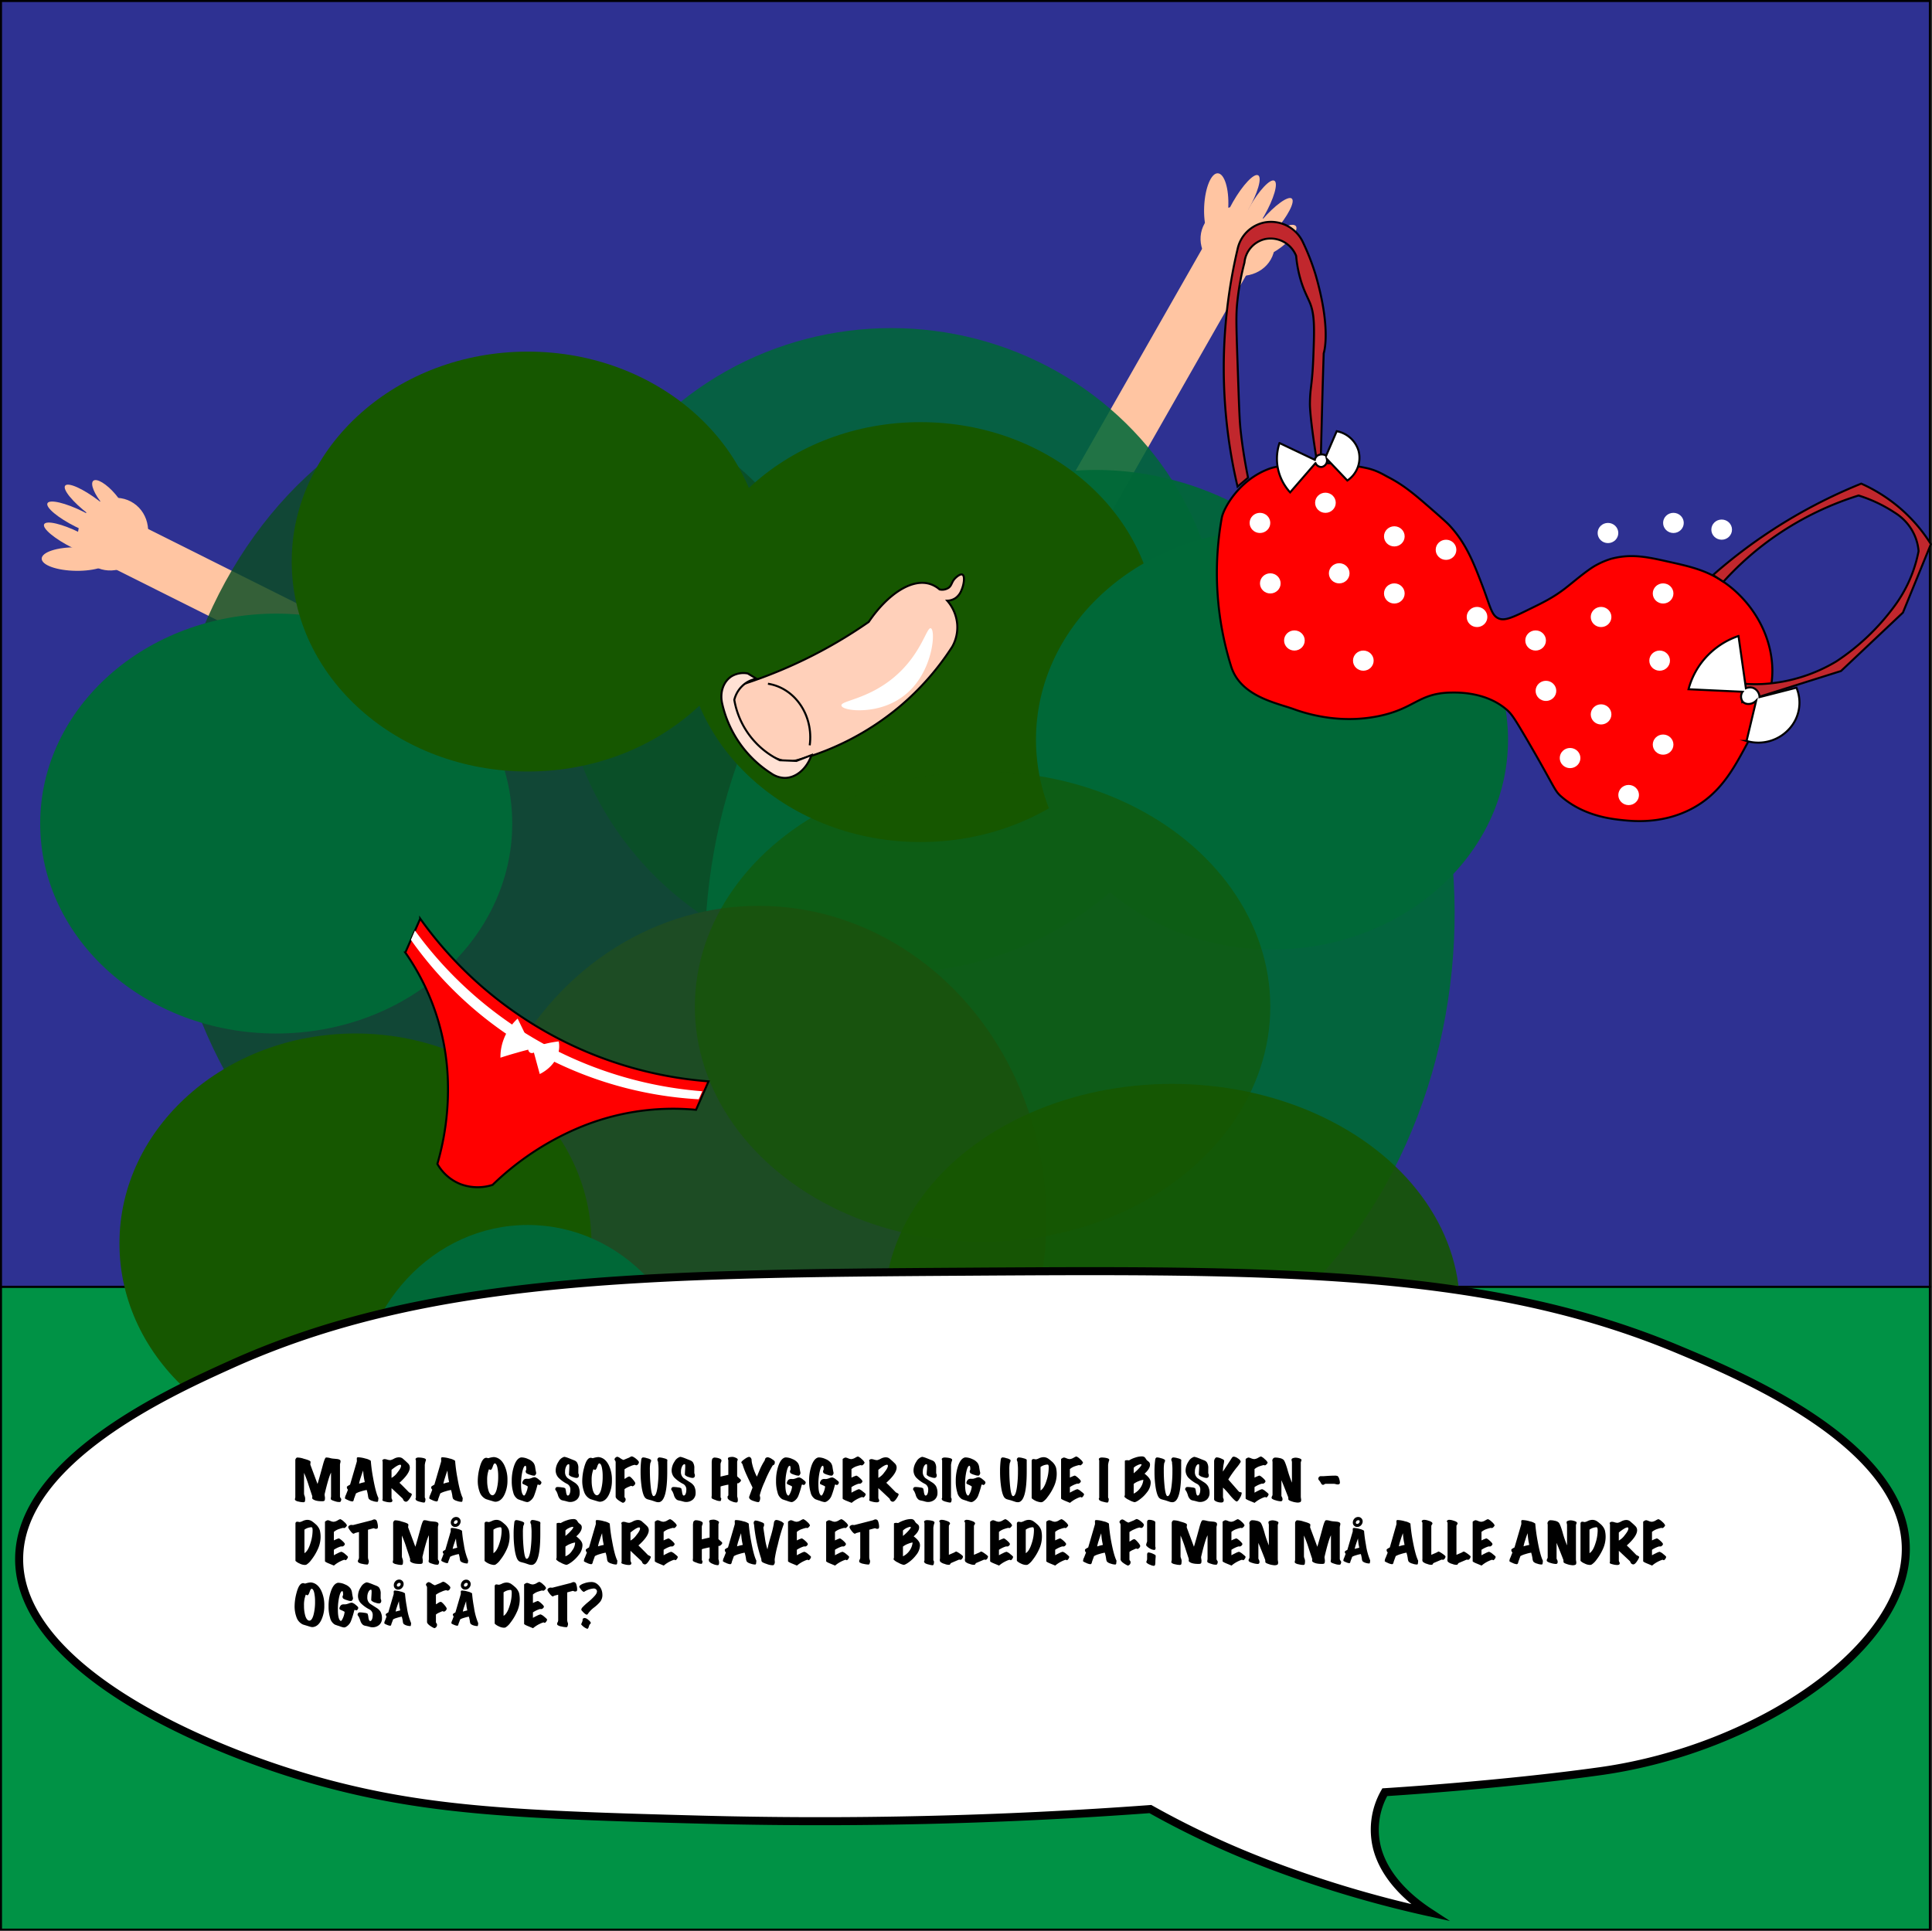 <svg id="Layer_1" data-name="Layer 1" xmlns="http://www.w3.org/2000/svg" viewBox="0 0 961.56 961"><rect x="0" y="0" width="961.56" height="961" fill="#333333" stroke="none"/><defs><style>.cls-1{fill:#009245;}.cls-1,.cls-13,.cls-14,.cls-15,.cls-16,.cls-17,.cls-18,.cls-19,.cls-2{stroke:#000;stroke-miterlimit:10;}.cls-2{fill:#2e3192;}.cls-15,.cls-19,.cls-3{fill:#fff;}.cls-4{fill:#ffc5a2;}.cls-10,.cls-5,.cls-7{fill:#006837;}.cls-5{opacity:0.87;}.cls-6{fill:#0b4c24;opacity:0.83;}.cls-7{opacity:0.93;}.cls-8{fill:#1d4c24;}.cls-11,.cls-12,.cls-9{fill:#165700;}.cls-11{opacity:0.61;}.cls-12{opacity:0.89;}.cls-13{fill:red;}.cls-14{fill:#c1272d;}.cls-16{fill:#ffd0ba;}.cls-17{fill:#ffe1d4;}.cls-18{fill:none;}.cls-19{stroke-width:4px;}</style></defs><title>busk1</title><rect class="cls-1" x="0.5" y="640.5" width="960" height="320"/><rect class="cls-2" x="0.5" y="0.5" width="960" height="640"/><ellipse class="cls-3" cx="805.43" cy="360.61" rx="5.14" ry="5.02"/><polygon class="cls-4" points="525.75 251.14 599.88 121.06 622.36 133.24 548.24 263.33 525.75 251.14"/><ellipse class="cls-4" cx="614.87" cy="103.36" rx="17.66" ry="4.26" transform="matrix(0.5, -0.87, 0.87, 0.5, 220, 585.88)"/><ellipse class="cls-4" cx="631.36" cy="112.29" rx="17.74" ry="4.24" transform="translate(133.43 516.39) rotate(-49.15)"/><ellipse class="cls-4" cx="635.17" cy="119.97" rx="12.27" ry="3.99" transform="translate(55.09 405.16) rotate(-36.88)"/><ellipse class="cls-4" cx="625.53" cy="105.31" rx="17.66" ry="4.26" transform="translate(223.67 596.12) rotate(-60.25)"/><ellipse class="cls-4" cx="605.29" cy="102.95" rx="16.72" ry="6" transform="translate(473.34 702.59) rotate(-87.24)"/><ellipse class="cls-4" cx="616.03" cy="120.25" rx="16.8" ry="18.77" transform="translate(260.61 637.59) rotate(-66.56)"/><polygon class="cls-4" points="192.44 350.88 56.64 282.95 68.39 260.64 204.18 328.57 192.44 350.88"/><ellipse class="cls-4" cx="38" cy="268.93" rx="4.2" ry="17.91" transform="translate(-219.62 182.91) rotate(-63.49)"/><ellipse class="cls-4" cx="46.61" cy="252.56" rx="4.22" ry="17.84" transform="translate(-182.4 136.32) rotate(-52.63)"/><ellipse class="cls-4" cx="54.35" cy="248.6" rx="4.02" ry="12.2" transform="translate(-148.5 94.96) rotate(-40.53)"/><ellipse class="cls-4" cx="39.65" cy="258.48" rx="4.2" ry="17.91" transform="translate(-209.35 178.59) rotate(-63.49)"/><ellipse class="cls-4" cx="37.9" cy="278.27" rx="5.85" ry="17.15" transform="translate(-240.84 312.54) rotate(-89.25)"/><ellipse class="cls-4" cx="55.28" cy="267.23" rx="18.51" ry="17.04" transform="matrix(0.56, -0.83, 0.83, 0.56, -196.55, 162.11)"/><ellipse class="cls-5" cx="443.59" cy="323.83" rx="164.63" ry="160.52"/><ellipse class="cls-6" cx="262.66" cy="411.61" rx="180.92" ry="219.87"/><ellipse class="cls-7" cx="533.37" cy="465.5" rx="229.95" ry="185.17" transform="matrix(0.1, -1, 1, 0.1, 18.55, 951.44)"/><ellipse class="cls-8" cx="377.56" cy="607.24" rx="143.2" ry="156.34"/><ellipse class="cls-9" cx="458.16" cy="314.63" rx="117.47" ry="104.5"/><ellipse class="cls-9" cx="176.92" cy="618.94" rx="117.47" ry="104.5"/><ellipse class="cls-10" cx="137.47" cy="409.94" rx="117.47" ry="104.5"/><ellipse class="cls-10" cx="633.08" cy="368.14" rx="117.47" ry="104.5"/><ellipse class="cls-9" cx="262.66" cy="279.52" rx="117.47" ry="104.5"/><ellipse class="cls-11" cx="489.03" cy="501.06" rx="143.2" ry="117.04"/><ellipse class="cls-12" cx="583.35" cy="650.71" rx="143.2" ry="111.19"/><ellipse class="cls-10" cx="262.66" cy="700.87" rx="84.89" ry="91.13"/><path class="cls-13" d="M209.13,457.31l-7.4,16.83a117.77,117.77,0,0,1,21.16,63.36,133,133,0,0,1-5.21,41.85,23.1,23.1,0,0,0,11.59,10.09,24.37,24.37,0,0,0,15.88.35A139.63,139.63,0,0,1,286.58,562a121.09,121.09,0,0,1,59.84-9.58l6.23-14.16a194.7,194.7,0,0,1-143.52-81Z"/><path class="cls-3" d="M204.52,467.8l2-4.62a195.76,195.76,0,0,0,143,80l-1.78,4a188.11,188.11,0,0,1-143.26-79.4Z"/><path class="cls-3" d="M264.91,522,257.63,507a27.17,27.17,0,0,0-7.31,11.35,25,25,0,0,0-1.25,8.13q3.85-1.26,8-2.42C259.77,523.26,262.39,522.59,264.91,522Z"/><ellipse class="cls-3" cx="265.09" cy="521.6" rx="2.66" ry="2.12" transform="translate(-319.84 535.62) rotate(-64.43)"/><path class="cls-3" d="M265.09,521.6a51.47,51.47,0,0,1,8-2.42,47.45,47.45,0,0,1,5-.8,13.15,13.15,0,0,1-.19,5.69c-1.82,7.08-8.83,10.35-9.27,10.54l-1.77-6.51Z"/><path class="cls-14" d="M657.09,239.39c.6-23.79,1.08-44.33,1.72-63.54,0,0,4-11.49-4.1-39.31a115.81,115.81,0,0,0-6.19-15.87,17.58,17.58,0,0,0-18.87-10A17.17,17.17,0,0,0,615.94,124a257.69,257.69,0,0,0,0,118.21l5.21-4.41c-1-5.09-2.44-12.63-3.5-21.84-.68-5.93-.83-9.12-1.71-35.11-.7-20.28-.82-24.56,0-31.77a128.57,128.57,0,0,1,3.43-18.39A13.3,13.3,0,0,1,629.65,119a13.7,13.7,0,0,1,15.44,8.36,62.18,62.18,0,0,0,1.71,10c1.7,6.56,3.75,10,5.15,13.38,2.44,5.9,2.23,12.93,1.71,26.75-.44,11.91-1.27,14.67-1.58,19.49,0,0-.11,1.88-.13,3.92C651.9,205.51,653.64,220,657.09,239.39Z"/><path class="cls-13" d="M631.56,233.38c-15.11,5.65-22.67,19.85-23.48,24.37a156,156,0,0,0,4.65,73.92c4.64,15,22.64,18.22,31.11,21.29,4.79,1.73,21.92,7.7,42.41,3.47,18-3.72,19.72-11.44,36-11.7,4.27-.07,17.43-.11,27.44,8.36,2.55,2.16,3.81,4,10.29,15.05,14.18,24.29,13.53,25.3,17.15,28.42,11.24,9.69,24.91,11.1,30.87,11.71,5.34.54,18.72,1.75,32.58-5,15.27-7.45,22-20.14,29.15-33.44,7.87-14.72,14-26.14,12-41.8-2.06-16.42-12.08-30.39-24-38.46-8.57-5.8-16.79-7.64-27.44-10-9.84-2.21-17.85-4-27.44-1.67a17,17,0,0,0-1.8.51,39.73,39.73,0,0,0-7.81,3.57c-4.79,3-10.18,7.74-14.4,11-5.8,4.43-10.55,6.78-17.15,10-8.23,4.06-12.4,6.07-15.43,5-3.94-1.38-4.28-5.47-8.58-16.72-4.22-11.06-8-20.81-16.22-29.68-1.26-1.36-3.43-3.28-7.78-7.1-9.16-8-14.65-12.79-22.61-16.9-2.39-1.24-5.92-3.57-11.22-4.64A108.76,108.76,0,0,0,646.8,231C638.82,231.78,634.83,232.15,631.56,233.38Z"/><path class="cls-14" d="M852.59,286.21a256.22,256.22,0,0,1,29.7-22.54,259.3,259.3,0,0,1,44.05-22.94,79.18,79.18,0,0,1,19.2,12.13,77.6,77.6,0,0,1,15.46,18l-13.91,34.07L916.28,334l-49.12,15.47.5-9.15a75.33,75.33,0,0,0,9.7.15,79.84,79.84,0,0,0,36.57-11.24,112.55,112.55,0,0,0,28.35-26.74,67.33,67.33,0,0,0,12.6-28.18,24.51,24.51,0,0,0-3.46-10.69,25.32,25.32,0,0,0-8.35-8.41,71.6,71.6,0,0,0-14.43-7.33c-1.23-.46-2.43-.87-3.62-1.24a152.63,152.63,0,0,0-40.35,19.46,149.56,149.56,0,0,0-26.93,23.47Z"/><ellipse class="cls-3" cx="627.08" cy="260.29" rx="5.14" ry="5.02"/><ellipse class="cls-3" cx="693.96" cy="295.4" rx="5.14" ry="5.02"/><ellipse class="cls-3" cx="827.73" cy="370.64" rx="5.14" ry="5.02"/><ellipse class="cls-3" cx="826.01" cy="328.84" rx="5.14" ry="5.02"/><ellipse class="cls-3" cx="678.53" cy="328.84" rx="5.14" ry="5.02"/><ellipse class="cls-3" cx="659.67" cy="250.26" rx="5.14" ry="5.02"/><ellipse class="cls-3" cx="632.23" cy="290.39" rx="5.14" ry="5.02"/><ellipse class="cls-3" cx="644.23" cy="318.81" rx="5.14" ry="5.02"/><ellipse class="cls-3" cx="693.96" cy="266.98" rx="5.14" ry="5.02"/><ellipse class="cls-3" cx="781.43" cy="377.33" rx="5.14" ry="5.02"/><ellipse class="cls-3" cx="764.28" cy="318.81" rx="5.14" ry="5.02"/><ellipse class="cls-3" cx="719.69" cy="273.67" rx="5.14" ry="5.02"/><ellipse class="cls-3" cx="810.58" cy="395.73" rx="5.14" ry="5.02"/><ellipse class="cls-3" cx="832.87" cy="260.29" rx="5.14" ry="5.02"/><ellipse class="cls-3" cx="769.42" cy="343.89" rx="5.14" ry="5.02"/><ellipse class="cls-3" cx="796.86" cy="307.11" rx="5.14" ry="5.02"/><ellipse class="cls-3" cx="796.86" cy="355.6" rx="5.14" ry="5.02"/><ellipse class="cls-3" cx="800.29" cy="265.31" rx="5.14" ry="5.02"/><ellipse class="cls-3" cx="735.12" cy="307.11" rx="5.14" ry="5.02"/><ellipse class="cls-3" cx="827.73" cy="295.4" rx="5.14" ry="5.02"/><ellipse class="cls-3" cx="666.53" cy="285.37" rx="5.14" ry="5.02"/><ellipse class="cls-3" cx="856.88" cy="333.86" rx="5.14" ry="5.02"/><ellipse class="cls-3" cx="856.88" cy="263.63" rx="5.14" ry="5.02"/><path class="cls-15" d="M654.38,228.88l-17.57-8.35a24.66,24.66,0,0,0-.89,12.14,25.11,25.11,0,0,0,6.18,12.4l12.63-14.55a3.25,3.25,0,0,0,3,1.94,3.28,3.28,0,0,0,2.65-4l10.2,10.72a13.63,13.63,0,0,0,5.57-14.81,14,14,0,0,0-10.86-9.73q-2.64,6.09-5.26,12.18a4.11,4.11,0,0,0-4.37,0A3.55,3.55,0,0,0,654.38,228.88Z"/><path class="cls-15" d="M868.93,342.57l-3.68-26a39,39,0,0,0-15,9.34,37.94,37.94,0,0,0-9.86,17.17l26.89,1.25a4.26,4.26,0,0,0,.06,4.92c1.41,1.61,4.58,1.65,6.71-.5l-4.78,20.07A20.75,20.75,0,0,0,891,362.25a19.28,19.28,0,0,0,3.1-19.94L875.71,347a5,5,0,0,0-3.42-4.67A5.27,5.27,0,0,0,868.93,342.57Z"/><path class="cls-16" d="M365.75,341.84a236.47,236.47,0,0,0,66.6-32.26c9.47-13.93,21.45-21.74,30.51-18.89a13.49,13.49,0,0,1,4.77,2.71,5.86,5.86,0,0,0,4.52-.84c1.71-1.27,1.4-3.07,3.52-5,.38-.35,2.29-2.09,3.34-1.53,1.34.72.76,4.94-.52,7.81a8.41,8.41,0,0,1-2.86,3.81,7.78,7.78,0,0,1-4.19,1.35,20.43,20.43,0,0,1,4.95,11.54,19.73,19.73,0,0,1-2.46,11.37A133.36,133.36,0,0,1,448.1,351.4a134.85,134.85,0,0,1-55.33,28c-1.1-.19-19.46-3.63-25.82-19.69A30.29,30.29,0,0,1,365.75,341.84Z"/><path class="cls-17" d="M396.38,378.76l-8.26-.34a41.05,41.05,0,0,1-22.66-30.05,14.37,14.37,0,0,1,5.39-8.13,13.61,13.61,0,0,1,5.68-2.37l-4.35-2.64a11.48,11.48,0,0,0-8.14,1.44c-4,2.6-5.91,8-4.6,13.57A55.71,55.71,0,0,0,383.88,385a12.17,12.17,0,0,0,6.61,2.21c5.62.06,11-4.45,13.41-11.36Z"/><path class="cls-18" d="M382.21,340.33C395.69,342.43,405,356.14,403,371"/><path class="cls-3" d="M453.38,343.19A33.37,33.37,0,0,1,443,350.38c-11,4.87-23.75,3.28-24.22.83s12.93-3,26.14-14.06c13.74-11.49,16.26-25.23,18.36-24.41C465.66,313.66,464.58,331.67,453.38,343.19Z"/><path class="cls-19" d="M948.5,769.34c1.72,50.22-73.19,101.19-151.87,112.26-50,7-107.42,10.49-107.42,10.49a37.46,37.46,0,0,0-3.7,28.33c4.49,16.21,19.11,27,25.93,31.47a566.48,566.48,0,0,1-83.34-25.18,438.19,438.19,0,0,1-55.56-26.23,2241.41,2241.41,0,0,1-224.1,5.25c-89-2.35-134.14-4.32-185.2-17.84C102.76,871.88,9,830.67,9.53,775.64c.44-49.09,75.63-83,105.56-96.52C211.48,635.62,320.31,634,480.86,633c157.75-1.05,259.86-.91,354.66,38.81C866.65,684.82,946.75,718.38,948.5,769.34Z"/><path d="M169.85,746.4c-.12.75-.33,1.16-.62,1.22a5.53,5.53,0,0,1-2.39-.33c-1.25-.35-2-.7-2.14-1a1,1,0,0,1-.07-.39,3.31,3.31,0,0,1,.06-.51,3.71,3.71,0,0,0,.07-.59V733q-1.23,2.4-3.2,10.76a.88.88,0,0,0,0,.24,6.05,6.05,0,0,0,.09.83,6.53,6.53,0,0,1,.09.73,7.39,7.39,0,0,1-.07,1,.76.76,0,0,1-.55.62,3.68,3.68,0,0,1-.91.08q-3.37,0-4.65-1.17a.7.7,0,0,1-.16-.65,2.2,2.2,0,0,0,0-.75q-1-3-1.72-5.2a58,58,0,0,0-2.36-6.37v10.34a3.05,3.05,0,0,0,.21.94,7.89,7.89,0,0,1,.28.91,4.51,4.51,0,0,1,.05,1.25c0,.59-.15,1-.36,1.09a1.17,1.17,0,0,1-.6.1,9.75,9.75,0,0,1-2.29-.33,3.31,3.31,0,0,1-1.69-.71.76.76,0,0,1-.13-.44,2.2,2.2,0,0,1,.1-.52,2.5,2.5,0,0,0,.09-.57V726.75a1.32,1.32,0,0,1,.26-.72,1.28,1.28,0,0,1,.59-.53,10.17,10.17,0,0,1,3.41.62c2.06.54,3.16,1,3.28,1.41a1.37,1.37,0,0,1,0,.62c0,.36-.08.58-.08.65a1.08,1.08,0,0,0,.08.42l3.51,9.44q.73-2.32,2.65-9.39c.65-2.41,1.16-3.67,1.56-3.77a1.38,1.38,0,0,1,.42,0,7.31,7.31,0,0,1,1.48.23,9.39,9.39,0,0,0,1.59.31c1.37.12,2.16.2,2.36.24.82.15,1.28.44,1.38.85a1.31,1.31,0,0,1,0,.39,2.93,2.93,0,0,1-.13.75,3.38,3.38,0,0,0-.13.71v15.91a1.66,1.66,0,0,0,.33.78A1.19,1.19,0,0,1,169.85,746.4Z"/><path d="M188.34,745.65c0,.15-.05.53-.11,1.12a1.21,1.21,0,0,1-.2.7,1,1,0,0,1-.45.08,6.66,6.66,0,0,1-2.13-.45,4,4,0,0,1-1.87-1,4.21,4.21,0,0,1-.42-1.56,19.84,19.84,0,0,0-.65-2.89,19.66,19.66,0,0,0-2.88.72,10.83,10.83,0,0,0-2.47,1c-.26.75-.61,1.66-1,2.76-.05.24-.11.47-.17.69a.9.9,0,0,1-.46.53.46.46,0,0,1-.23,0,6.25,6.25,0,0,1-2.09-.65c-1-.43-1.49-.72-1.52-.86a3.92,3.92,0,0,1,.49-1.79q.83-2.08,1-2.55a1.58,1.58,0,0,1-.54-1.09,1.52,1.52,0,0,1,0-.29c0-.2.56-.58,1.59-1.12l3.35-11.46a4.71,4.71,0,0,0,0-1.15c0-.46,0-.76.15-.88a1,1,0,0,1,.63-.13,14.5,14.5,0,0,1,3.48.62,7,7,0,0,1,2.71,1.12,77.87,77.87,0,0,0,1.17,8.66Q187,742.95,188.34,745.65Zm-6.79-7.9c-.22-1.1-.36-1.82-.41-2.16a29.71,29.71,0,0,1-.39-3.62q-.52,1.28-1.23,3.54a19.47,19.47,0,0,0-.8,3A23.36,23.36,0,0,1,181.55,737.75Z"/><path d="M204.92,743.62c.16.3-.15,1-.92,2.17s-1.42,1.72-1.93,1.71a1.57,1.57,0,0,1-1.33-.89,3.38,3.38,0,0,0-.39-.75l-5.49-5.13v4.81a1.79,1.79,0,0,0,.22.73,1.67,1.67,0,0,1,.22.65c0,.52-.33.81-1,.86a7.74,7.74,0,0,1-2.31-.28c-1.11-.25-1.67-.51-1.67-.79a1.18,1.18,0,0,1,.07-.35,2.12,2.12,0,0,0,.06-.56V727.66a.72.72,0,0,0-.07-.33.42.42,0,0,1-.08-.22c0-.47.36-.74,1-.83a4.33,4.33,0,0,1,1.41.25,5.63,5.63,0,0,0,1.58.27,6.49,6.49,0,0,0,1.8-.72,5.47,5.47,0,0,1,2.38-.69,4.63,4.63,0,0,1,.81.08,2.93,2.93,0,0,1,1.32.68c.4.35.79.69,1.15,1,.95.9,1.45,1.38,1.48,1.43a2.87,2.87,0,0,1,.73,1.74q.15,3-5.15,7.75,1.09,1,4.81,4.81a5.5,5.5,0,0,1,.68.31A4.23,4.23,0,0,1,204.92,743.62Zm-5.74-14.53c-.82,0-2.25.85-4.32,2.54v4a8.72,8.72,0,0,0,2.94-2.68c1.21-1.49,1.82-2.6,1.82-3.32C199.62,729.26,199.47,729.09,199.18,729.09Z"/><path d="M212,726.67a1.43,1.43,0,0,1-.12.49c-.08.21-.13.34-.14.39a12,12,0,0,0-.32,1.62v16a1.08,1.08,0,0,0,.16.56.87.87,0,0,1,.16.4c0,1.11-.21,1.71-.63,1.79a7.35,7.35,0,0,1-1.82-.33,6.81,6.81,0,0,1-1.92-.65,1.34,1.34,0,0,1-.57-.91.4.4,0,0,1,.1-.24.69.69,0,0,0,.1-.44V727a.68.68,0,0,0-.09-.32.75.75,0,0,1-.09-.33c0-.41.36-.69,1-.83a5.6,5.6,0,0,1,1.2,0,9.32,9.32,0,0,1,1.87.29C211.62,726,212,726.29,212,726.67Z"/><path d="M230.3,745.65c0,.15-.05.53-.1,1.12a1.29,1.29,0,0,1-.21.7,1,1,0,0,1-.44.08,6.66,6.66,0,0,1-2.14-.45,4,4,0,0,1-1.87-1,4.08,4.08,0,0,1-.41-1.56,21.25,21.25,0,0,0-.65-2.89,20,20,0,0,0-2.89.72,11,11,0,0,0-2.47,1c-.26.75-.61,1.66-1,2.76-.05.24-.11.47-.17.69a.91.91,0,0,1-.45.53.51.51,0,0,1-.24,0,6.32,6.32,0,0,1-2.09-.65c-1-.43-1.49-.72-1.52-.86a3.92,3.92,0,0,1,.49-1.79q.84-2.08,1-2.55a1.58,1.58,0,0,1-.54-1.09c0-.09,0-.18,0-.29s.57-.58,1.59-1.12l3.35-11.46a4.24,4.24,0,0,0,0-1.15c0-.46,0-.76.16-.88s.29-.13.62-.13a14.34,14.34,0,0,1,3.48.62,7,7,0,0,1,2.71,1.12,77.87,77.87,0,0,0,1.17,8.66Q228.94,742.95,230.3,745.65Zm-6.79-7.9c-.22-1.1-.36-1.82-.41-2.16a34.28,34.28,0,0,1-.39-3.62c-.35.85-.76,2-1.22,3.54a18.77,18.77,0,0,0-.81,3A23.36,23.36,0,0,1,223.51,737.75Z"/><path d="M246.86,747.5a3.42,3.42,0,0,1-1.22-.15l-1.33-.4c-.52-.14-1.33-.39-2.44-.75a6.14,6.14,0,0,1-3.15-3.59,15.69,15.69,0,0,1-.93-5.72,26.16,26.16,0,0,1,.93-6.37q1.28-4.89,3.31-4.89a2,2,0,0,1,.5.09l.51.12a12.16,12.16,0,0,1,2.47-.55,4.53,4.53,0,0,1,.52,0q3.12.39,4.91,3.9a16.41,16.41,0,0,1,1.62,7.56,16.17,16.17,0,0,1-1.46,7.15Q249.54,747.19,246.86,747.5Zm-.47-19.06c-.38-.11-.76.4-1.13,1.53s-.75,1.69-1.13,1.69a.94.94,0,0,1-.38-.14,1.15,1.15,0,0,0-.4-.17,13.86,13.86,0,0,0-.88,5.56,17.25,17.25,0,0,0,.6,4.86c.45,1.51,1.07,2.35,1.87,2.5s1.69-.79,2.26-2.89a25.11,25.11,0,0,0,.75-6.55,20.13,20.13,0,0,0-.39-4.31C247.29,729.27,246.9,728.58,246.39,728.44Z"/><path d="M269.46,737.85a1.37,1.37,0,0,1-.91,1.32.55.55,0,0,1-.37-.09.82.82,0,0,0-.34-.11.85.85,0,0,0-.33.07,44.67,44.67,0,0,1-1.59,5.21,5.72,5.72,0,0,1-2.7,3.22,2.12,2.12,0,0,1-.91.21A10.05,10.05,0,0,1,260,747c-.47-.12-1.2-.37-2.21-.75a5.27,5.27,0,0,1-2.34-3.36,19.09,19.09,0,0,1-.75-5.69,22.92,22.92,0,0,1,1.19-7.65c.87-2.44,2-3.81,3.44-4.1a2.54,2.54,0,0,1,.41,0,8.14,8.14,0,0,1,3.17.83,6.13,6.13,0,0,1,2.71,2,5.15,5.15,0,0,1,.75,2.19c.16,1,.25,1.55.29,1.63.05.3.12.65.21,1.07a1.39,1.39,0,0,1-.26.79,1.32,1.32,0,0,1-.55.56,5,5,0,0,1-2-.37,7.59,7.59,0,0,1-2-.8,1.24,1.24,0,0,1-.39-1.22.67.67,0,0,1,.13-.32.63.63,0,0,0,.13-.35c0-1.24-.14-1.85-.41-1.85-.59,0-1.11,1-1.56,3a28.11,28.11,0,0,0-.63,6.14q0,4.93,1.38,5.67c.28.14.66-.34,1.13-1.43a10.1,10.1,0,0,0,.85-3.07A8.48,8.48,0,0,0,261,739c-.62-.26-1-.48-1-.67a1.71,1.71,0,0,1,.26-1.11,2.1,2.1,0,0,1,.76-.92,2.77,2.77,0,0,1,1.14-.24,6.93,6.93,0,0,0,1.19,0,9.47,9.47,0,0,0,1.43-.44,3.75,3.75,0,0,1,1.22-.31l.29,0a5.32,5.32,0,0,1,1.91,1.18C269.06,737.14,269.47,737.61,269.46,737.85Z"/><path d="M288.49,743.18a4.23,4.23,0,0,1-1.28,3.16,5,5,0,0,1-3.53,1.28,4.56,4.56,0,0,1-1.22-.18l-1.25-.34-1.26-.27a2.29,2.29,0,0,1-1.11-.58,4.41,4.41,0,0,1-1.14-2,10.69,10.69,0,0,0-.83-2.05,3.55,3.55,0,0,1-.5-.73,1.12,1.12,0,0,1,.14-.77,1,1,0,0,1,.54-.48,1.87,1.87,0,0,1,.57-.05,13.33,13.33,0,0,1,2.22.22,3.64,3.64,0,0,1,1.47.4,6.93,6.93,0,0,1,.42,1.87c.15,1,.39,1.62.7,1.75a.59.59,0,0,0,.23,0c.33,0,.61-.28.85-.82a4.78,4.78,0,0,0,.35-1.86,3.12,3.12,0,0,0-1.4-3,16.79,16.79,0,0,1-4.53-3.22,5.37,5.37,0,0,1-1.35-4.06,8.3,8.3,0,0,1,1.42-3.94,4.8,4.8,0,0,1,2.71-2.32c.4-.09,1.62.29,3.64,1.14.51.19,1,.39,1.52.6a3,3,0,0,1,1.24.91,5.17,5.17,0,0,1,.73,3.14q0,.42,0,1.23c0,.46,0,.79,0,1a2.35,2.35,0,0,0,.18.59,1.17,1.17,0,0,1,.1.58c0,.76-.35,1.18-1,1.27a5.19,5.19,0,0,1-1.93-.39,4,4,0,0,1-2-1.07,1.27,1.27,0,0,1,0-.52q0-.39.09-1.77c.06-.91.09-1.58.09-2,0-.74-.09-1.11-.26-1.09-.54,0-1,.42-1.34,1.16a5.61,5.61,0,0,0-.53,2.51,3.81,3.81,0,0,0,1.37,3.32l3.13,2a6.31,6.31,0,0,1,2.05,1.93A7,7,0,0,1,288.49,743.18Z"/><path d="M298.86,747.5a3.42,3.42,0,0,1-1.22-.15l-1.33-.4c-.52-.14-1.33-.39-2.44-.75a6.14,6.14,0,0,1-3.15-3.59,15.69,15.69,0,0,1-.93-5.72,26.16,26.16,0,0,1,.93-6.37q1.27-4.89,3.3-4.89a2,2,0,0,1,.51.09l.51.12a12,12,0,0,1,2.47-.55,4.53,4.53,0,0,1,.52,0q3.12.39,4.91,3.9a16.41,16.41,0,0,1,1.61,7.56,16.17,16.17,0,0,1-1.45,7.15Q301.54,747.19,298.86,747.5Zm-.47-19.06c-.38-.11-.76.4-1.13,1.53s-.75,1.69-1.13,1.69a.94.94,0,0,1-.38-.14,1.15,1.15,0,0,0-.4-.17,13.86,13.86,0,0,0-.88,5.56,17.65,17.65,0,0,0,.59,4.86c.46,1.51,1.08,2.35,1.88,2.5s1.69-.79,2.26-2.89a25.11,25.11,0,0,0,.75-6.55,20.13,20.13,0,0,0-.39-4.31C299.29,729.27,298.9,728.58,298.39,728.44Z"/><path d="M318,727.87a2.13,2.13,0,0,1-.36.88,1.31,1.31,0,0,1-.89.6,1.19,1.19,0,0,1-.47-.09,1.21,1.21,0,0,0-.44-.12,8.39,8.39,0,0,0-2.23.75,12.38,12.38,0,0,0-2.79,1.49v4.75q.13,0,1.23-.72a2.59,2.59,0,0,1,1.17-.47c.31,0,.89.47,1.74,1.45s1.26,1.65,1.22,2a1.58,1.58,0,0,1-.52.93,1.62,1.62,0,0,1-.73.47.54.54,0,0,1-.41-.06,1.13,1.13,0,0,0-.37-.12.3.3,0,0,0-.15,0l-1.33.57a7.36,7.36,0,0,0-1.85,1.07v3.8a1,1,0,0,0,.28.56,1,1,0,0,1,.27.69,1.64,1.64,0,0,1-1.38,1.74,12.24,12.24,0,0,1-2.47-1.49c-.74-.6-1.11-1.13-1.11-1.58V727.81a1.54,1.54,0,0,0-.3-.84c-.2-.29-.29-.5-.25-.64a1.4,1.4,0,0,1,.49-.79,1.6,1.6,0,0,1,.94-.43,4.24,4.24,0,0,1,1.43.74,7,7,0,0,0,1.58.85l2.86-1.18a5.6,5.6,0,0,1,1.17-.59c.44,0,1.17.33,2.19,1.15S318,727.5,318,727.87Z"/><path d="M332.09,727.45c0-.19,0,1.46,0,5q0,14.8-4.14,15.28a4.22,4.22,0,0,1-1.75-.26l-2-.67c-.57-.14-1.15-.29-1.73-.46a2.81,2.81,0,0,1-1.36-.79c-.71-.78-1.29-2.48-1.72-5.1a51.6,51.6,0,0,1-.57-8,43.53,43.53,0,0,1,.36-6,1.15,1.15,0,0,1,.76-1,5.66,5.66,0,0,1,2,.37,5.15,5.15,0,0,1,2,.8.62.62,0,0,1,.13.42,2.36,2.36,0,0,1-.26.92,2.06,2.06,0,0,0-.23.92,16.77,16.77,0,0,0-.13,2.86,74.51,74.51,0,0,0,.42,8.3c.34,3.19.85,4.75,1.51,4.68q1.25-.13,1.87-4.55a56.78,56.78,0,0,0,.49-8,23.44,23.44,0,0,0-.18-3.82,1.94,1.94,0,0,0-.1-.86,5.24,5.24,0,0,1-.24-.62,1.2,1.2,0,0,1,.57-1.33,1,1,0,0,1,.44-.08,8.45,8.45,0,0,1,2.19.4,4.57,4.57,0,0,1,1.64.64A1.69,1.69,0,0,1,332.09,727.45Z"/><path d="M346.21,743.18a4.23,4.23,0,0,1-1.28,3.16,5,5,0,0,1-3.53,1.28,4.69,4.69,0,0,1-1.23-.18l-1.24-.34-1.26-.27a2.29,2.29,0,0,1-1.11-.58,4.41,4.41,0,0,1-1.14-2,9.86,9.86,0,0,0-.84-2.05,4.07,4.07,0,0,1-.49-.73,1.12,1.12,0,0,1,.14-.77,1,1,0,0,1,.54-.48,1.87,1.87,0,0,1,.57-.05,13.33,13.33,0,0,1,2.22.22,3.64,3.64,0,0,1,1.47.4,7.4,7.4,0,0,1,.42,1.87c.15,1,.39,1.62.7,1.75a.59.59,0,0,0,.23,0c.33,0,.61-.28.85-.82a4.78,4.78,0,0,0,.35-1.86,3.11,3.11,0,0,0-1.41-3,16.87,16.87,0,0,1-4.52-3.22,5.37,5.37,0,0,1-1.35-4.06,8.19,8.19,0,0,1,1.42-3.94,4.8,4.8,0,0,1,2.71-2.32c.4-.09,1.61.29,3.64,1.14.51.19,1,.39,1.52.6a3,3,0,0,1,1.24.91,5.17,5.17,0,0,1,.73,3.14q0,.42,0,1.23t0,1a3.1,3.1,0,0,0,.19.59,1.17,1.17,0,0,1,.1.58c0,.76-.35,1.18-1,1.27a5.19,5.19,0,0,1-1.93-.39,4,4,0,0,1-2-1.07,1.27,1.27,0,0,1-.05-.52q0-.39.09-1.77c.06-.91.09-1.58.09-2,0-.74-.09-1.11-.26-1.09-.54,0-1,.42-1.34,1.16a5.61,5.61,0,0,0-.53,2.51,3.81,3.81,0,0,0,1.37,3.32l3.12,2a6.26,6.26,0,0,1,2.06,1.93A7,7,0,0,1,346.21,743.18Z"/><path d="M368.8,736.89a1.58,1.58,0,0,1-.61.89c-.39.36-.67.54-.85.54a3.12,3.12,0,0,0-.44,0v6.55a7.53,7.53,0,0,1,.26,1q.24,1.67-.39,1.95a1.18,1.18,0,0,1-.39.05,6.12,6.12,0,0,1-2.34-.65,3.76,3.76,0,0,1-1.87-1.35c0-.16,0-.39-.08-.7a.67.67,0,0,1,.18-.5,1.17,1.17,0,0,0,.24-.39V739a17.51,17.51,0,0,0-1.95.39,17.27,17.27,0,0,0-1.93.52v5.28a.85.85,0,0,0,.17.43,1.14,1.14,0,0,1,.2.37q-.11.42-.18.81a.5.5,0,0,1-.29.36,5.17,5.17,0,0,1-2.33-.48c-1.27-.42-1.94-.77-2-1a1.78,1.78,0,0,1-.05-.62,5.75,5.75,0,0,0,.07-.73V727.68a7.42,7.42,0,0,1,.24-1.43c0-.17.33-.41.88-.73a1.4,1.4,0,0,1,.29,0,7.16,7.16,0,0,1,2,.31c.92.28,1.4.64,1.45,1.09a2.25,2.25,0,0,1-.22.89,3.28,3.28,0,0,0-.25.88V735c1.18-.29,2.47-.59,3.88-.91v-7.25a2.66,2.66,0,0,0-.12-.39.9.9,0,0,1-.06-.54c.08-.32.37-.52.85-.6s.73-.1,1.1-.13a3.7,3.7,0,0,1,1.67.33c.74.28,1.15.58,1.24.89a.88.88,0,0,1-.11.55,2,2,0,0,0-.18.72v7.18c.09.1.5.48,1.22,1.12C368.59,736.39,368.82,736.7,368.8,736.89Z"/><path d="M385.6,727.53q.15,1.35-.63,1.71a2.94,2.94,0,0,0-.41.21,57,57,0,0,0-4,8.14,38.62,38.62,0,0,0-2.42,6.63,2.45,2.45,0,0,0,.1.73,2.9,2.9,0,0,1,.11.85c-.11,1.18-.4,1.82-.89,1.9a5.7,5.7,0,0,1-1.8-.39,8.8,8.8,0,0,1-1.94-.75c-.59-.42-.88-.83-.88-1.25a1.69,1.69,0,0,1,.18-.7c.24-.68.75-2.06,1.53-4.16-1.44-3-2.41-5-2.91-6.14a43,43,0,0,1-2.13-5.54,2.24,2.24,0,0,0-.3-.39.69.69,0,0,1-.25-.46q0-.39,1-1.17c1.43-1.11,2.42-1.63,3-1.56a1.06,1.06,0,0,1,.75.54,1.71,1.71,0,0,1,.34.7,11.83,11.83,0,0,0,.16,1.59,26.65,26.65,0,0,0,2.49,7c1-2.37,1.52-3.68,1.64-3.92a30.7,30.7,0,0,1,2.24-4.13,8.94,8.94,0,0,1,.36-1.07,1.55,1.55,0,0,1,1.41-.5,5.76,5.76,0,0,1,1.91.91C385.12,726.86,385.56,727.27,385.6,727.53Z"/><path d="M401,737.85a1.35,1.35,0,0,1-.91,1.32.53.53,0,0,1-.36-.09.82.82,0,0,0-.34-.11.9.9,0,0,0-.34.07,43.28,43.28,0,0,1-1.58,5.21,5.77,5.77,0,0,1-2.71,3.22,2.06,2.06,0,0,1-.91.21,10.17,10.17,0,0,1-2.31-.68,23.09,23.09,0,0,1-2.21-.75,5.2,5.2,0,0,1-2.34-3.36,19.09,19.09,0,0,1-.75-5.69,22.67,22.67,0,0,1,1.19-7.65q1.31-3.66,3.43-4.1a2.58,2.58,0,0,1,.42,0,8.19,8.19,0,0,1,3.17.83,6.13,6.13,0,0,1,2.71,2,5.15,5.15,0,0,1,.75,2.19c.16,1,.25,1.55.29,1.63.05.3.12.65.2,1.07a1.81,1.81,0,0,1-.8,1.35,5,5,0,0,1-2-.37,7.59,7.59,0,0,1-2-.8,1.24,1.24,0,0,1-.39-1.22.58.58,0,0,1,.13-.32.63.63,0,0,0,.13-.35c0-1.24-.14-1.85-.41-1.85-.59,0-1.11,1-1.56,3a28.11,28.11,0,0,0-.63,6.14q0,4.93,1.38,5.67c.28.14.65-.34,1.13-1.43a10.1,10.1,0,0,0,.85-3.07,8.48,8.48,0,0,0-1.59-.81c-.62-.26-1-.48-1-.67a1.65,1.65,0,0,1,.26-1.11,2,2,0,0,1,.76-.92,2.76,2.76,0,0,1,1.13-.24,7,7,0,0,0,1.2,0,9.83,9.83,0,0,0,1.43-.44,3.69,3.69,0,0,1,1.22-.31l.29,0a5.32,5.32,0,0,1,1.91,1.18C400.62,737.14,401,737.61,401,737.85Z"/><path d="M417.5,737.85a1.36,1.36,0,0,1-.91,1.32.55.55,0,0,1-.37-.09.82.82,0,0,0-.34-.11.85.85,0,0,0-.33.07,44.67,44.67,0,0,1-1.59,5.21,5.72,5.72,0,0,1-2.7,3.22,2.12,2.12,0,0,1-.91.21A10.19,10.19,0,0,1,408,747c-.47-.12-1.2-.37-2.21-.75a5.27,5.27,0,0,1-2.34-3.36,19.09,19.09,0,0,1-.75-5.69,22.92,22.92,0,0,1,1.19-7.65q1.31-3.66,3.44-4.1a2.54,2.54,0,0,1,.41,0,8.23,8.23,0,0,1,3.18.83,6.15,6.15,0,0,1,2.7,2,5.15,5.15,0,0,1,.75,2.19c.16,1,.25,1.55.29,1.63.05.3.12.65.21,1.07a1.39,1.39,0,0,1-.26.79,1.32,1.32,0,0,1-.55.56,5,5,0,0,1-2-.37,7.46,7.46,0,0,1-2-.8c-.32-.21-.45-.61-.4-1.22a.67.67,0,0,1,.13-.32.66.66,0,0,0,.14-.35c0-1.24-.14-1.85-.42-1.85-.59,0-1.11,1-1.56,3a28.11,28.11,0,0,0-.63,6.14q0,4.93,1.38,5.67c.28.14.66-.34,1.13-1.43a10.1,10.1,0,0,0,.85-3.07,8.48,8.48,0,0,0-1.59-.81c-.62-.26-1-.48-1-.67a1.71,1.71,0,0,1,.26-1.11,2,2,0,0,1,.77-.92,2.68,2.68,0,0,1,1.13-.24,6.85,6.85,0,0,0,1.19,0,9.47,9.47,0,0,0,1.43-.44,3.75,3.75,0,0,1,1.22-.31l.29,0a5.32,5.32,0,0,1,1.91,1.18C417.1,737.14,417.51,737.61,417.5,737.85Z"/><path d="M430.86,743.83a2.32,2.32,0,0,1-.45.95,1.76,1.76,0,0,1-.67.61c-.05,0-.15,0-.28-.09a.73.73,0,0,0-.34-.12.23.23,0,0,0-.11,0,10,10,0,0,0-1.61.62,15,15,0,0,0-3.53,2.26L421,746.92c-1.07-.46-1.61-.81-1.61-1V726.33c0-.12.2-.29.61-.52a1.88,1.88,0,0,1,.9-.31,5.87,5.87,0,0,1,1.25.4,4.33,4.33,0,0,0,1.53.38,4.56,4.56,0,0,0,2-.7c.76-.45,1.24-.64,1.43-.58a6.58,6.58,0,0,1,1.86,1.37,4.6,4.6,0,0,1,1.34,1.65q0,.24-.48.81c-.36.38-.65.57-.88.57a.82.82,0,0,1-.41-.08c-.09-.05-.15-.07-.18-.05a15.2,15.2,0,0,0-1.75.49,7.93,7.93,0,0,0-2.83,1.51v4.24a18.52,18.52,0,0,1,2.37-1c.27,0,.86.35,1.75,1.15s1.34,1.37,1.34,1.68a1.1,1.1,0,0,1-.36.68,1.72,1.72,0,0,1-.71.49l-.91.05a13.48,13.48,0,0,0-3.48,1.67V743c.52-.32,1.23-.68,2.12-1.11a6.41,6.41,0,0,1,1.65-.64,5.38,5.38,0,0,1,1.83,1.14C430.42,743.14,430.9,743.62,430.86,743.83Z"/><path d="M447.21,743.62c.16.3-.15,1-.92,2.17s-1.42,1.72-1.94,1.71a1.56,1.56,0,0,1-1.32-.89,3.38,3.38,0,0,0-.39-.75l-5.49-5.13v4.81a1.79,1.79,0,0,0,.22.73,1.67,1.67,0,0,1,.22.65c0,.52-.33.81-1,.86a7.74,7.74,0,0,1-2.31-.28c-1.11-.25-1.67-.51-1.67-.79a1.18,1.18,0,0,1,.07-.35,2.12,2.12,0,0,0,.06-.56V727.66a.62.62,0,0,0-.08-.33.49.49,0,0,1-.07-.22c0-.47.36-.74,1-.83a4.37,4.37,0,0,1,1.41.25,5.63,5.63,0,0,0,1.58.27,6.49,6.49,0,0,0,1.8-.72,5.47,5.47,0,0,1,2.38-.69,4.63,4.63,0,0,1,.81.08,2.93,2.93,0,0,1,1.32.68c.4.35.78.69,1.15,1,.95.9,1.44,1.38,1.48,1.43a2.87,2.87,0,0,1,.73,1.74q.15,3-5.15,7.75,1.1,1,4.81,4.81a5.5,5.5,0,0,1,.68.31A4.23,4.23,0,0,1,447.21,743.62Zm-5.74-14.53q-1.23,0-4.32,2.54v4a8.72,8.72,0,0,0,2.94-2.68c1.21-1.49,1.82-2.6,1.82-3.32C441.91,729.26,441.76,729.09,441.47,729.09Z"/><path d="M466.58,743.18a4.22,4.22,0,0,1-1.27,3.16,5,5,0,0,1-3.54,1.28,4.62,4.62,0,0,1-1.22-.18c-.8-.22-1.21-.34-1.25-.34l-1.26-.27a2.3,2.3,0,0,1-1.1-.58,4.5,4.5,0,0,1-1.15-2,10,10,0,0,0-.83-2.05,3.6,3.6,0,0,1-.49-.73,1.06,1.06,0,0,1,.14-.77,1,1,0,0,1,.53-.48,2,2,0,0,1,.58-.05,13.53,13.53,0,0,1,2.22.22,3.77,3.77,0,0,1,1.47.4,7.15,7.15,0,0,1,.41,1.87c.16,1,.39,1.62.71,1.75a.56.56,0,0,0,.23,0c.33,0,.61-.28.85-.82a4.78,4.78,0,0,0,.35-1.86,3.11,3.11,0,0,0-1.41-3,16.71,16.71,0,0,1-4.52-3.22,5.33,5.33,0,0,1-1.35-4.06,8.28,8.28,0,0,1,1.41-3.94,4.85,4.85,0,0,1,2.72-2.32c.4-.09,1.61.29,3.64,1.14l1.52.6a3,3,0,0,1,1.24.91,5.18,5.18,0,0,1,.72,3.14c0,.28,0,.69,0,1.23s0,.79,0,1a3.72,3.72,0,0,0,.18.59,1.08,1.08,0,0,1,.11.58c0,.76-.36,1.18-1,1.27a5.19,5.19,0,0,1-1.93-.39,4,4,0,0,1-2-1.07,1.19,1.19,0,0,1-.06-.52c0-.26,0-.85.1-1.77s.09-1.58.09-2c0-.74-.09-1.11-.26-1.09-.54,0-1,.42-1.34,1.16a5.61,5.61,0,0,0-.54,2.51,3.79,3.79,0,0,0,1.38,3.32l3.12,2a6.26,6.26,0,0,1,2.06,1.93A7,7,0,0,1,466.58,743.18Z"/><path d="M473.89,726.67a1.43,1.43,0,0,1-.12.49c-.07.21-.12.34-.14.39a12.35,12.35,0,0,0-.31,1.62v16a1.07,1.07,0,0,0,.15.56.77.77,0,0,1,.16.4c0,1.11-.21,1.71-.62,1.79a7.21,7.21,0,0,1-1.82-.33,7.08,7.08,0,0,1-1.93-.65,1.34,1.34,0,0,1-.57-.91.4.4,0,0,1,.1-.24.69.69,0,0,0,.11-.44V727a.68.68,0,0,0-.09-.32.75.75,0,0,1-.09-.33c0-.41.35-.69,1-.83a5.52,5.52,0,0,1,1.19,0,9.56,9.56,0,0,1,1.88.29C473.51,726,473.89,726.29,473.89,726.67Z"/><path d="M490.45,737.85a1.35,1.35,0,0,1-.91,1.32.53.53,0,0,1-.36-.09.82.82,0,0,0-.34-.11.9.9,0,0,0-.34.07,43.28,43.28,0,0,1-1.58,5.21,5.77,5.77,0,0,1-2.71,3.22,2.09,2.09,0,0,1-.91.21A10.17,10.17,0,0,1,481,747a23.09,23.09,0,0,1-2.21-.75,5.2,5.2,0,0,1-2.34-3.36,18.76,18.76,0,0,1-.76-5.69,22.67,22.67,0,0,1,1.2-7.65q1.31-3.66,3.43-4.1a2.58,2.58,0,0,1,.42,0,8.23,8.23,0,0,1,3.17.83,6.15,6.15,0,0,1,2.7,2,5.15,5.15,0,0,1,.76,2.19c.15,1,.25,1.55.28,1.63.06.3.12.65.21,1.07a1.31,1.31,0,0,1-.26.79,1.27,1.27,0,0,1-.55.56,5,5,0,0,1-2-.37,7.44,7.44,0,0,1-2-.8,1.24,1.24,0,0,1-.39-1.22.58.58,0,0,1,.13-.32.63.63,0,0,0,.13-.35c0-1.24-.14-1.85-.42-1.85-.59,0-1.11,1-1.56,3a28.76,28.76,0,0,0-.62,6.14q0,4.93,1.38,5.67c.27.14.65-.34,1.13-1.43a10.06,10.06,0,0,0,.84-3.07A8,8,0,0,0,482,739c-.63-.26-1-.48-1-.67a1.71,1.71,0,0,1,.26-1.11,2.11,2.11,0,0,1,.77-.92,2.76,2.76,0,0,1,1.13-.24,7,7,0,0,0,1.2,0,9.83,9.83,0,0,0,1.43-.44,3.63,3.63,0,0,1,1.22-.31l.28,0a5.26,5.26,0,0,1,1.92,1.18C490.06,737.14,490.47,737.61,490.45,737.85Z"/><path d="M511,727.45c0-.19,0,1.46,0,5q0,14.8-4.13,15.28a4.26,4.26,0,0,1-1.76-.26l-2-.67c-.58-.14-1.15-.29-1.73-.46a2.84,2.84,0,0,1-1.37-.79q-1.07-1.17-1.71-5.1a51.6,51.6,0,0,1-.57-8,43.53,43.53,0,0,1,.36-6,1.16,1.16,0,0,1,.75-1,5.63,5.63,0,0,1,2,.37,5.14,5.14,0,0,1,2,.8.62.62,0,0,1,.13.42,2.55,2.55,0,0,1-.26.92,2.06,2.06,0,0,0-.23.92,16.77,16.77,0,0,0-.13,2.86,77.16,77.16,0,0,0,.41,8.3q.52,4.79,1.51,4.68c.83-.09,1.46-1.61,1.87-4.55a56.64,56.64,0,0,0,.5-8,23.44,23.44,0,0,0-.18-3.82,1.81,1.81,0,0,0-.11-.86,6.28,6.28,0,0,1-.23-.62,1.17,1.17,0,0,1,.57-1.33.93.93,0,0,1,.44-.08,8.52,8.52,0,0,1,2.19.4,4.39,4.39,0,0,1,1.63.64C511,726.56,511,726.89,511,727.45Z"/><path d="M525.92,734.08a14.88,14.88,0,0,1-1.54,6.16,25,25,0,0,1-3.07,5,8.57,8.57,0,0,1-2.42,2.36,2.42,2.42,0,0,1-.88.16,8.06,8.06,0,0,1-4.55-2V727.06a.87.87,0,0,1,.78-.81s.49,0,1.3.18a5.53,5.53,0,0,0,1.55-.54,5.8,5.8,0,0,1,2.25-.57,4.29,4.29,0,0,1,2.18.6,14.54,14.54,0,0,1,1.79,1.4,7,7,0,0,1,2.27,3.17A13.85,13.85,0,0,1,525.92,734.08Zm-4.32-5a.89.89,0,0,0-.42-.08,6.55,6.55,0,0,0-3.3,1.2v11.7c1.18-.68,2.18-2.33,3-5a20.88,20.88,0,0,0,1.06-6.19C522,729.75,521.84,729.2,521.6,729.06Z"/><path d="M539.54,743.83a2.36,2.36,0,0,1-.46.95,1.68,1.68,0,0,1-.66.61s-.15,0-.29-.09a.7.7,0,0,0-.33-.12.23.23,0,0,0-.11,0,9.68,9.68,0,0,0-1.61.62,15.31,15.31,0,0,0-3.54,2.26l-2.83-1.17c-1.07-.46-1.61-.81-1.61-1V726.33c0-.12.2-.29.61-.52a1.88,1.88,0,0,1,.9-.31,5.85,5.85,0,0,1,1.24.4,4.43,4.43,0,0,0,1.54.38,4.6,4.6,0,0,0,2-.7c.76-.45,1.24-.64,1.43-.58a6.58,6.58,0,0,1,1.86,1.37A4.53,4.53,0,0,1,539,728q.06.24-.48.81t-.87.57a.82.82,0,0,1-.41-.08c-.09-.05-.15-.07-.19-.05a15.6,15.6,0,0,0-1.74.49,7.85,7.85,0,0,0-2.83,1.51v4.24a17.73,17.73,0,0,1,2.36-1c.28,0,.87.35,1.76,1.15s1.34,1.37,1.34,1.68a1.08,1.08,0,0,1-.37.68,1.63,1.63,0,0,1-.7.49l-.91.05a13.32,13.32,0,0,0-3.48,1.67V743a23.88,23.88,0,0,1,2.12-1.11,6.41,6.41,0,0,1,1.65-.64,5.38,5.38,0,0,1,1.83,1.14C539.1,743.14,539.57,743.62,539.54,743.83Z"/><path d="M552.07,726.67a1.43,1.43,0,0,1-.12.49c-.07.21-.12.34-.14.39a12.35,12.35,0,0,0-.31,1.62v16a1.07,1.07,0,0,0,.15.56.77.77,0,0,1,.16.4c0,1.11-.21,1.71-.62,1.79a7.21,7.21,0,0,1-1.82-.33,7.08,7.08,0,0,1-1.93-.65,1.34,1.34,0,0,1-.57-.91.4.4,0,0,1,.1-.24.69.69,0,0,0,.11-.44V727a.68.68,0,0,0-.09-.32.75.75,0,0,1-.09-.33c0-.41.35-.69,1-.83a5.52,5.52,0,0,1,1.19,0,9.56,9.56,0,0,1,1.88.29C551.69,726,552.07,726.29,552.07,726.67Z"/><path d="M572.66,737.35a5.27,5.27,0,0,1,.05.78,8,8,0,0,1-1.84,4.66,17.23,17.23,0,0,1-3.64,3.59c-1.32,1-2.21,1.39-2.68,1.32a10.28,10.28,0,0,1-2.76-1.15,6.41,6.41,0,0,1-2.13-1.45.56.56,0,0,1,0-.23,1.17,1.17,0,0,1,.09-.4,1.24,1.24,0,0,0,.09-.38V727.24c0-.28.38-.41,1.15-.41a3.57,3.57,0,0,1,.91.1,13.7,13.7,0,0,1,3.08-1.39,10.4,10.4,0,0,1,3.18-.61,2.64,2.64,0,0,1,1.21.22,2.06,2.06,0,0,1,.79.77,7.36,7.36,0,0,0,.65.93l.86.7a1.81,1.81,0,0,1,.6.83,2.15,2.15,0,0,1,.1.68q0,2.06-2.73,4.47Q572.38,735.65,572.66,737.35Zm-4.55-8.44c0-.07-.13-.11-.28-.11a5.08,5.08,0,0,0-1.88.62,4.94,4.94,0,0,0-1.71,1.2v2.71a22.81,22.81,0,0,0,2.87-2.71C567.92,729.7,568.25,729.13,568.11,728.91Zm.94,7.69a8.38,8.38,0,0,0-2.29.65,9.34,9.34,0,0,0-2.52,1.38v4.83a8.63,8.63,0,0,0,4.81-6.86Z"/><path d="M587.87,727.45c0-.19,0,1.46,0,5q0,14.8-4.14,15.28a4.22,4.22,0,0,1-1.75-.26l-2-.67c-.57-.14-1.15-.29-1.73-.46a2.81,2.81,0,0,1-1.36-.79q-1.06-1.17-1.72-5.1a51.6,51.6,0,0,1-.57-8,41.88,41.88,0,0,1,.37-6,1.14,1.14,0,0,1,.75-1,5.66,5.66,0,0,1,2,.37,5.23,5.23,0,0,1,2,.8.68.68,0,0,1,.13.42,2.55,2.55,0,0,1-.26.92,2.11,2.11,0,0,0-.24.92,18,18,0,0,0-.13,2.86,74.51,74.51,0,0,0,.42,8.3q.52,4.79,1.51,4.68,1.25-.13,1.87-4.55a56.78,56.78,0,0,0,.49-8,23.44,23.44,0,0,0-.18-3.82,1.81,1.81,0,0,0-.1-.86,5.24,5.24,0,0,1-.24-.62,1.19,1.19,0,0,1,.58-1.33.9.9,0,0,1,.44-.08,8.39,8.39,0,0,1,2.18.4,4.48,4.48,0,0,1,1.64.64A1.69,1.69,0,0,1,587.87,727.45Z"/><path d="M602,743.18a4.23,4.23,0,0,1-1.28,3.16,5,5,0,0,1-3.53,1.28,4.56,4.56,0,0,1-1.22-.18l-1.25-.34-1.26-.27a2.33,2.33,0,0,1-1.11-.58,4.5,4.5,0,0,1-1.14-2,10.69,10.69,0,0,0-.83-2.05,3.55,3.55,0,0,1-.5-.73,1.07,1.07,0,0,1,.15-.77,1,1,0,0,1,.53-.48,1.87,1.87,0,0,1,.57-.05,13.33,13.33,0,0,1,2.22.22,3.64,3.64,0,0,1,1.47.4,6.52,6.52,0,0,1,.42,1.87c.15,1,.39,1.62.7,1.75a.6.6,0,0,0,.24,0c.32,0,.61-.28.84-.82a4.78,4.78,0,0,0,.35-1.86,3.12,3.12,0,0,0-1.4-3,16.79,16.79,0,0,1-4.53-3.22,5.41,5.41,0,0,1-1.35-4.06,8.3,8.3,0,0,1,1.42-3.94,4.83,4.83,0,0,1,2.71-2.32c.4-.09,1.62.29,3.64,1.14l1.53.6a2.92,2.92,0,0,1,1.23.91,5.1,5.1,0,0,1,.73,3.14q0,.42,0,1.23c0,.46,0,.79,0,1a2.88,2.88,0,0,0,.18.59,1.07,1.07,0,0,1,.1.58c0,.76-.35,1.18-1,1.27a5.12,5.12,0,0,1-1.92-.39,4.06,4.06,0,0,1-2-1.07,1.49,1.49,0,0,1-.05-.52q0-.39.09-1.77c.06-.91.09-1.58.09-2,0-.74-.09-1.11-.26-1.09-.54,0-1,.42-1.34,1.16a5.75,5.75,0,0,0-.53,2.51,3.79,3.79,0,0,0,1.38,3.32l3.12,2a6.21,6.21,0,0,1,2,1.93A6.88,6.88,0,0,1,602,743.18Z"/><path d="M618,743.13a5.32,5.32,0,0,1-.89,2.44c-.67,1.25-1.23,1.85-1.66,1.8s-1.62-1.11-3.3-3.1a33,33,0,0,0-3.46-3.8v4.79a1.67,1.67,0,0,0,.16.54,3.4,3.4,0,0,1,.18.58c.08.69-.06,1.14-.44,1.35a1.84,1.84,0,0,1-.86.15,5.84,5.84,0,0,1-2.24-.44c-.81-.33-1.22-.71-1.22-1.14v-19a2.3,2.3,0,0,1,.34-1.11,1.59,1.59,0,0,1,.75-.77l.24,0a6.23,6.23,0,0,1,2.14.57c.93.38,1.44.7,1.52,1a9.36,9.36,0,0,1-.26,1.9,19.66,19.66,0,0,0-.34,3,5.21,5.21,0,0,0,0,.6l4.47-6.86a1.08,1.08,0,0,1,1-.57,4.37,4.37,0,0,1,1.92.83c1,.62,1.44,1.21,1.46,1.77a19.26,19.26,0,0,1-2.08,2.91,53.34,53.34,0,0,0-4.11,5.87l5.25,6a1.56,1.56,0,0,0,.84.33Q618,742.82,618,743.13Z"/><path d="M631.39,743.83a2.32,2.32,0,0,1-.45.95,1.68,1.68,0,0,1-.66.61c-.06,0-.15,0-.29-.09a.73.73,0,0,0-.34-.12.19.19,0,0,0-.1,0,9.36,9.36,0,0,0-1.61.62,15.11,15.11,0,0,0-3.54,2.26l-2.83-1.17c-1.08-.46-1.61-.81-1.61-1V726.33c0-.12.2-.29.61-.52a1.82,1.82,0,0,1,.89-.31,5.7,5.7,0,0,1,1.25.4,4.38,4.38,0,0,0,1.54.38,4.57,4.57,0,0,0,2-.7c.77-.45,1.24-.64,1.43-.58a6.31,6.31,0,0,1,1.86,1.37A4.6,4.6,0,0,1,630.9,728c0,.16-.13.43-.48.81s-.65.57-.87.57a.89.89,0,0,1-.42-.08c-.08-.05-.14-.07-.18-.05a15.6,15.6,0,0,0-1.74.49,7.85,7.85,0,0,0-2.83,1.51v4.24a17.73,17.73,0,0,1,2.36-1c.28,0,.86.35,1.76,1.15s1.33,1.37,1.33,1.68a1.1,1.1,0,0,1-.36.68,1.7,1.7,0,0,1-.7.49l-.91.05a13.32,13.32,0,0,0-3.48,1.67V743a23.47,23.47,0,0,1,2.11-1.11,6.7,6.7,0,0,1,1.65-.64,5.29,5.29,0,0,1,1.84,1.14Q631.45,743.52,631.39,743.83Z"/><path d="M647.75,726.67a1.41,1.41,0,0,1-.11.54,3.75,3.75,0,0,0-.23.71v17.16c0-.06,0,.27.13,1s0,1.32-.31,1.56a3.45,3.45,0,0,1-2.11.21,9.65,9.65,0,0,1-2.16-.5c-1.05-.33-1.63-.67-1.74-1a5.64,5.64,0,0,0-.08-1.11c-1-2.57-2.09-5.39-3.38-8.45v7.69a1.19,1.19,0,0,0,.19.55,4.58,4.58,0,0,1,.23.47,2.28,2.28,0,0,1,.13.78c0,.69-.31,1-.94,1a9.27,9.27,0,0,1-2.57-.52,4.81,4.81,0,0,1-1.77-.8,1,1,0,0,1,0-1.07,2.86,2.86,0,0,0,.31-.8V727.73a2,2,0,0,0-.07-.46.89.89,0,0,1,0-.5,1.46,1.46,0,0,1,1.59-1.25,8.55,8.55,0,0,1,2.08.27,3.78,3.78,0,0,1,1.92.88c.48.52,1.12,2.1,1.9,4.76A54.62,54.62,0,0,0,643,738V727.81a2.25,2.25,0,0,0-.1-.58,2.42,2.42,0,0,1-.11-.59.64.64,0,0,1,.06-.28c.08-.3.41-.51,1-.65a3.75,3.75,0,0,1,1.31-.13,8.25,8.25,0,0,1,1.43.28C647.32,726.11,647.73,726.37,647.75,726.67Z"/><path d="M666.42,738.79a2.31,2.31,0,0,1-.86.1,3.63,3.63,0,0,1-.77-.16,4,4,0,0,0-1-.15h-4a1.27,1.27,0,0,0-.68.27,1.12,1.12,0,0,1-.67.25,1.09,1.09,0,0,1-.84-.59c-.2-.35-.4-.7-.59-1s-.39-.5-.59-.77a1.22,1.22,0,0,1-.3-.64,1.36,1.36,0,0,1,1-1.32c.33,0,.88,0,1.66,0l1.95-.13c1.39-.08,2.49-.12,3.31-.12a4.17,4.17,0,0,1,1.69.18,3.17,3.17,0,0,1,.83,1.5,6.4,6.4,0,0,1,.31,1.8A.81.81,0,0,1,666.42,738.79Z"/><path d="M159.56,765.28a14.88,14.88,0,0,1-1.54,6.16,25,25,0,0,1-3.07,5,8.71,8.71,0,0,1-2.41,2.36,2.28,2.28,0,0,1-.89.16,6,6,0,0,1-2.6-.73,6.28,6.28,0,0,1-2-1.3V758.26a.87.87,0,0,1,.78-.81c.05,0,.49,0,1.3.18a5.53,5.53,0,0,0,1.55-.54,5.8,5.8,0,0,1,2.25-.57,4.29,4.29,0,0,1,2.18.6,15.23,15.23,0,0,1,1.8,1.4,7.08,7.08,0,0,1,2.26,3.17A13.85,13.85,0,0,1,159.56,765.28Zm-4.32-5a.89.89,0,0,0-.42-.08,6.58,6.58,0,0,0-3.3,1.2v11.7c1.18-.68,2.19-2.33,3-5a20.88,20.88,0,0,0,1.06-6.19C155.6,761,155.48,760.4,155.24,760.26Z"/><path d="M173.18,775a2.23,2.23,0,0,1-.46,1,1.68,1.68,0,0,1-.66.61c-.05,0-.15,0-.28-.09a.77.77,0,0,0-.34-.12.23.23,0,0,0-.11,0,10,10,0,0,0-1.61.62,15,15,0,0,0-3.53,2.26l-2.84-1.17c-1.07-.46-1.61-.81-1.61-1V757.53c0-.12.2-.29.61-.52a1.88,1.88,0,0,1,.9-.31,5.87,5.87,0,0,1,1.25.4,4.33,4.33,0,0,0,1.53.38,4.44,4.44,0,0,0,2-.7c.76-.45,1.24-.64,1.43-.57a6.28,6.28,0,0,1,1.86,1.36,4.6,4.6,0,0,1,1.34,1.65q0,.24-.48.81c-.36.38-.65.57-.88.57a.82.82,0,0,1-.41-.08c-.09,0-.15-.07-.18,0A15.2,15.2,0,0,0,169,761a7.93,7.93,0,0,0-2.83,1.51v4.24a17.94,17.94,0,0,1,2.37-1c.27,0,.86.35,1.75,1.15s1.34,1.37,1.34,1.68a1.1,1.1,0,0,1-.36.68,1.72,1.72,0,0,1-.71.49l-.91,0a13.48,13.48,0,0,0-3.48,1.67v2.73c.52-.32,1.23-.68,2.12-1.11a6.2,6.2,0,0,1,1.65-.63,5.27,5.27,0,0,1,1.83,1.13C172.74,774.34,173.21,774.82,173.18,775Z"/><path d="M187,761a1.6,1.6,0,0,1-.58-.17,1,1,0,0,0-.59-.12l-2.68.73v13.68a4.39,4.39,0,0,0,.36,1.64,1.88,1.88,0,0,1-.05,1,1.51,1.51,0,0,1-.49,1,1.18,1.18,0,0,1-.26,0,11.59,11.59,0,0,1-2.39-.34,4.67,4.67,0,0,1-2-.75,1.11,1.11,0,0,1,0-1.25,2.54,2.54,0,0,0,.34-1V762.58l-1.84.46a1.55,1.55,0,0,0-.43.22.7.7,0,0,1-.51.15c-.4-.11-.95-.62-1.64-1.55s-1-1.56-.91-1.89a1.69,1.69,0,0,1,1.22-.9,1.48,1.48,0,0,1,.68,0,2.31,2.31,0,0,0,.65,0l9.05-2.32a5.27,5.27,0,0,0,.75-.31,1.42,1.42,0,0,1,.75-.13,1.22,1.22,0,0,1,1,.58,4.78,4.78,0,0,1,.39,1.17,6.87,6.87,0,0,1,.26,1.76,2,2,0,0,1-.14.87C187.87,760.86,187.56,761,187,761Z"/><path d="M218.55,777.6c-.12.75-.33,1.16-.62,1.23a5.82,5.82,0,0,1-2.4-.34c-1.24-.35-2-.7-2.13-1a1,1,0,0,1-.08-.39,2.58,2.58,0,0,1,.07-.51,3.56,3.56,0,0,0,.06-.59v-11.8q-1.22,2.4-3.19,10.76a.88.88,0,0,0,0,.24,6.05,6.05,0,0,0,.09.83,6.53,6.53,0,0,1,.09.73,6.86,6.86,0,0,1-.08,1,.75.75,0,0,1-.54.62,3.74,3.74,0,0,1-.91.08c-2.26,0-3.81-.39-4.66-1.17a.71.71,0,0,1-.15-.65,2.93,2.93,0,0,0,0-.75c-.64-2-1.22-3.71-1.72-5.2a58,58,0,0,0-2.36-6.37v10.35a3,3,0,0,0,.2.93,6.84,6.84,0,0,1,.29.91,4.51,4.51,0,0,1,.05,1.25c0,.59-.15,1-.36,1.09a1.19,1.19,0,0,1-.6.11,9.83,9.83,0,0,1-2.29-.34,3.38,3.38,0,0,1-1.69-.7.75.75,0,0,1-.13-.45,2.64,2.64,0,0,1,.09-.52,2.5,2.5,0,0,0,.09-.57V758a1.41,1.41,0,0,1,.26-.72,1.35,1.35,0,0,1,.6-.53,10.17,10.17,0,0,1,3.41.62q3.09.81,3.27,1.41a1.35,1.35,0,0,1,0,.62c-.05.36-.08.58-.08.65a1.08,1.08,0,0,0,.08.42l3.51,9.44q.74-2.33,2.65-9.39c.64-2.41,1.16-3.67,1.56-3.77a1.34,1.34,0,0,1,.42-.05,7.41,7.41,0,0,1,1.48.23,9.39,9.39,0,0,0,1.59.31c1.37.12,2.15.2,2.36.24.82.15,1.28.44,1.38.86a1.58,1.58,0,0,1,.05.38,2.93,2.93,0,0,1-.13.75,3.38,3.38,0,0,0-.13.71V776a1.66,1.66,0,0,0,.33.78A1.32,1.32,0,0,1,218.55,777.6Z"/><path d="M233,776.72a6.09,6.09,0,0,1-.23,1.45,1,1,0,0,1-.39.06,6.16,6.16,0,0,1-1.69-.31,3.63,3.63,0,0,1-1.49-.81,3.07,3.07,0,0,1-.34-1.25,16.45,16.45,0,0,0-.51-2.31,15.88,15.88,0,0,0-2.31.57,8.72,8.72,0,0,0-2,.78c-.21.59-.49,1.32-.84,2.21,0,.19-.1.37-.14.55a.64.64,0,0,1-.35.41.48.48,0,0,1-.18,0,4.86,4.86,0,0,1-1.68-.51,3.83,3.83,0,0,1-1.21-.66,3.39,3.39,0,0,1,.39-1.46c.43-1.11.69-1.78.76-2a1.34,1.34,0,0,1-.42-1.09c0-.17.48-.48,1.27-.91l2.68-9.18v-1.14c0-.38.22-.57.65-.57a11.6,11.6,0,0,1,2.78.5,5.86,5.86,0,0,1,2.19.9,65.22,65.22,0,0,0,.93,6.92A32.14,32.14,0,0,0,233,776.72Zm-4.29-17.81a2.56,2.56,0,0,1-2.21,1.14,2,2,0,0,1-1.4-.52,2.13,2.13,0,0,1-.73-1.69,2.73,2.73,0,0,1,.54-1.63,2.53,2.53,0,0,1,2.16-1.12,2.07,2.07,0,0,1,1.41.52,2.17,2.17,0,0,1,.78,1.69A2.72,2.72,0,0,1,228.69,758.91Zm-1.15,11.49c-.2-1.09-.32-1.66-.33-1.72-.14-.93-.24-1.89-.29-2.88q-.39,1-1,2.85a17.31,17.31,0,0,0-.65,2.35C225.49,770.91,226.25,770.71,227.54,770.4Zm-.46-13.7a1.29,1.29,0,0,0-1.2,1.18c0,.44.24.66.7.66a1.13,1.13,0,0,0,.81-.38,1.15,1.15,0,0,0,.39-.82C227.78,756.91,227.54,756.7,227.08,756.7Z"/><path d="M253.62,765.28a14.86,14.86,0,0,1-1.53,6.16,25.43,25.43,0,0,1-3.07,5,8.7,8.7,0,0,1-2.42,2.36,2.23,2.23,0,0,1-.88.16,8.06,8.06,0,0,1-4.55-2V758.26a.87.87,0,0,1,.78-.81c.05,0,.48,0,1.3.18a5.64,5.64,0,0,0,1.55-.54,5.8,5.8,0,0,1,2.24-.57,4.3,4.3,0,0,1,2.19.6,14.54,14.54,0,0,1,1.79,1.4,7.11,7.11,0,0,1,2.27,3.17A14,14,0,0,1,253.62,765.28Zm-4.31-5a.89.89,0,0,0-.42-.08,6.55,6.55,0,0,0-3.3,1.2v11.7c1.18-.68,2.18-2.33,3-5a20.6,20.6,0,0,0,1.07-6.19C249.67,761,249.55,760.4,249.31,760.26Z"/><path d="M268.91,758.65c0-.19,0,1.46,0,5q0,14.82-4.14,15.28a4.06,4.06,0,0,1-1.75-.26l-2-.67c-.57-.14-1.15-.29-1.73-.46a2.81,2.81,0,0,1-1.36-.79q-1.06-1.17-1.72-5.1a51.6,51.6,0,0,1-.57-8,41.88,41.88,0,0,1,.37-6,1.14,1.14,0,0,1,.75-1,5.66,5.66,0,0,1,2,.37,5.23,5.23,0,0,1,2,.8.68.68,0,0,1,.13.42,2.55,2.55,0,0,1-.26.92,2.11,2.11,0,0,0-.24.92,18,18,0,0,0-.13,2.86,74.51,74.51,0,0,0,.42,8.3q.52,4.78,1.51,4.68,1.24-.14,1.87-4.55a56.78,56.78,0,0,0,.49-8,23.44,23.44,0,0,0-.18-3.82,1.81,1.81,0,0,0-.1-.86A5.24,5.24,0,0,1,264,758a1.19,1.19,0,0,1,.58-1.33.9.9,0,0,1,.44-.08,8.39,8.39,0,0,1,2.18.4,4.68,4.68,0,0,1,1.64.64A1.69,1.69,0,0,1,268.91,758.65Z"/><path d="M289.84,768.55a5.27,5.27,0,0,1,.05.78,8,8,0,0,1-1.84,4.66,17.47,17.47,0,0,1-3.64,3.59c-1.32.95-2.21,1.39-2.68,1.32a10.28,10.28,0,0,1-2.76-1.15,6.29,6.29,0,0,1-2.13-1.45.56.56,0,0,1,0-.23,1.17,1.17,0,0,1,.09-.4,1.24,1.24,0,0,0,.09-.38V758.44c0-.28.38-.41,1.14-.41a3.52,3.52,0,0,1,.91.1,14,14,0,0,1,3.09-1.39,10.34,10.34,0,0,1,3.18-.61,2.67,2.67,0,0,1,1.21.22,2.13,2.13,0,0,1,.79.77,6.41,6.41,0,0,0,.65.93l.86.7a1.81,1.81,0,0,1,.6.83,2.15,2.15,0,0,1,.1.68q0,2.06-2.73,4.47Q289.56,766.85,289.84,768.55Zm-4.55-8.44c0-.07-.13-.11-.29-.11a5.1,5.1,0,0,0-1.87.62,4.94,4.94,0,0,0-1.71,1.2v2.71a22.81,22.81,0,0,0,2.87-2.71C285.1,760.9,285.43,760.33,285.29,760.11Zm.94,7.69a8.77,8.77,0,0,0-2.29.65,9.34,9.34,0,0,0-2.52,1.38v4.84a6.62,6.62,0,0,0,3.33-2.87A6.48,6.48,0,0,0,286.23,767.8Z"/><path d="M307.26,776.85c0,.15-.05.53-.1,1.12a1.29,1.29,0,0,1-.21.7,1,1,0,0,1-.44.08,6.66,6.66,0,0,1-2.14-.45,4,4,0,0,1-1.87-1,4.08,4.08,0,0,1-.41-1.56,21.25,21.25,0,0,0-.65-2.89,20,20,0,0,0-2.89.72,11,11,0,0,0-2.47,1c-.26.75-.61,1.66-1,2.76-.05.24-.11.47-.17.69a.91.91,0,0,1-.45.53.51.51,0,0,1-.24.05,6.32,6.32,0,0,1-2.09-.65c-1-.43-1.49-.72-1.52-.86a3.92,3.92,0,0,1,.49-1.79q.84-2.09,1-2.55a1.58,1.58,0,0,1-.54-1.09c0-.09,0-.18,0-.29s.57-.58,1.59-1.11l3.35-11.47a4.24,4.24,0,0,0,0-1.15c0-.46,0-.76.16-.88s.29-.13.62-.13a14,14,0,0,1,3.48.63,6.87,6.87,0,0,1,2.71,1.11,77.87,77.87,0,0,0,1.17,8.66Q305.9,774.15,307.26,776.85Zm-6.79-7.9c-.22-1.1-.36-1.82-.41-2.16a34.28,34.28,0,0,1-.39-3.62c-.35.85-.76,2-1.22,3.54a18.77,18.77,0,0,0-.81,3A23.36,23.36,0,0,1,300.47,769Z"/><path d="M323.85,774.82c.15.3-.15,1-.93,2.17s-1.41,1.72-1.93,1.71a1.57,1.57,0,0,1-1.33-.89,3.38,3.38,0,0,0-.39-.75l-5.48-5.13v4.82a1.64,1.64,0,0,0,.22.72,1.86,1.86,0,0,1,.22.65c0,.52-.34.81-1,.86a7.74,7.74,0,0,1-2.31-.28c-1.11-.25-1.66-.51-1.66-.78a1.48,1.48,0,0,1,.06-.36,2.07,2.07,0,0,0,.07-.56V758.86a.73.73,0,0,0-.08-.33.54.54,0,0,1-.08-.22c0-.47.36-.74,1-.83a4.42,4.42,0,0,1,1.42.25,5.58,5.58,0,0,0,1.57.27,6.51,6.51,0,0,0,1.81-.72,5.57,5.57,0,0,1,2.38-.69,4.52,4.52,0,0,1,.8.08,3,3,0,0,1,1.33.68c.4.35.78.69,1.14,1,1,.9,1.45,1.38,1.48,1.43a2.82,2.82,0,0,1,.73,1.74q.16,3-5.15,7.75,1.1,1,4.81,4.81a4.93,4.93,0,0,1,1.28.7Zm-5.75-14.53q-1.22,0-4.31,2.54v4a8.81,8.81,0,0,0,2.93-2.68c1.22-1.49,1.82-2.59,1.82-3.32C318.54,760.46,318.4,760.29,318.1,760.29Z"/><path d="M337.34,775a2.32,2.32,0,0,1-.45,1,1.76,1.76,0,0,1-.67.61c-.05,0-.14,0-.28-.09a.73.73,0,0,0-.34-.12.17.17,0,0,0-.1,0,9.78,9.78,0,0,0-1.62.62,15,15,0,0,0-3.53,2.26l-2.84-1.17c-1.07-.46-1.61-.81-1.61-1V757.53c0-.12.2-.29.61-.52a1.88,1.88,0,0,1,.9-.31,5.87,5.87,0,0,1,1.25.4,4.33,4.33,0,0,0,1.53.38,4.44,4.44,0,0,0,2-.7c.76-.45,1.24-.64,1.43-.57a6.16,6.16,0,0,1,1.86,1.36,4.6,4.6,0,0,1,1.34,1.65q0,.24-.48.81t-.87.57a.86.86,0,0,1-.42-.08c-.09,0-.15-.07-.18,0a14.47,14.47,0,0,0-1.74.49,7.9,7.9,0,0,0-2.84,1.51v4.24a18.52,18.52,0,0,1,2.37-1c.27,0,.86.35,1.75,1.15s1.34,1.37,1.34,1.68a1.1,1.1,0,0,1-.36.68,1.72,1.72,0,0,1-.71.49l-.91,0a13.63,13.63,0,0,0-3.48,1.67v2.73c.52-.32,1.23-.68,2.12-1.11a6.2,6.2,0,0,1,1.65-.63,5.27,5.27,0,0,1,1.83,1.13C336.9,774.34,337.38,774.82,337.34,775Z"/><path d="M359.47,768.09a1.58,1.58,0,0,1-.61.89c-.39.36-.68.54-.85.54a3.12,3.12,0,0,0-.44,0v6.55a7.53,7.53,0,0,1,.26,1q.24,1.66-.39,2a1.27,1.27,0,0,1-.39,0,6,6,0,0,1-2.34-.65,3.71,3.71,0,0,1-1.87-1.35c0-.16,0-.39-.08-.7,0-.13,0-.29.18-.5a1.17,1.17,0,0,0,.24-.39v-5.25a17.51,17.51,0,0,0-1.95.39,16.05,16.05,0,0,0-1.93.52v5.28a.85.85,0,0,0,.17.43,1.38,1.38,0,0,1,.2.37c-.07.28-.13.55-.19.81a.47.47,0,0,1-.28.36,5.15,5.15,0,0,1-2.33-.48c-1.27-.42-1.95-.77-2-1a1.85,1.85,0,0,1-.06-.63,4.66,4.66,0,0,0,.08-.73V758.88a7.42,7.42,0,0,1,.24-1.43c0-.17.32-.41.88-.73a1.33,1.33,0,0,1,.29,0,7.1,7.1,0,0,1,2,.31c.92.28,1.41.64,1.46,1.09a2.46,2.46,0,0,1-.22.89,2.93,2.93,0,0,0-.25.88v6.34c1.18-.29,2.47-.59,3.88-.91v-7.25a2.66,2.66,0,0,0-.12-.39,1,1,0,0,1-.07-.54c.09-.32.38-.52.86-.6s.73-.1,1.09-.13a3.76,3.76,0,0,1,1.68.33c.74.28,1.15.58,1.24.89a.88.88,0,0,1-.11.55,2,2,0,0,0-.18.72v7.18c.09.1.49.48,1.22,1.12C359.26,767.59,359.48,767.9,359.47,768.09Z"/><path d="M376.45,776.85c0,.15-.06.53-.11,1.12a1.29,1.29,0,0,1-.21.7.9.9,0,0,1-.44.08,6.66,6.66,0,0,1-2.13-.45,4,4,0,0,1-1.87-1,4.21,4.21,0,0,1-.42-1.56,21.25,21.25,0,0,0-.65-2.89,19.66,19.66,0,0,0-2.88.72,11.19,11.19,0,0,0-2.48,1c-.26.75-.6,1.66-1,2.76-.05.24-.1.47-.16.69a.93.93,0,0,1-.46.53.46.46,0,0,1-.23.05,6.29,6.29,0,0,1-2.1-.65c-1-.43-1.48-.72-1.52-.86a4,4,0,0,1,.5-1.79q.83-2.09,1-2.55a1.55,1.55,0,0,1-.55-1.09,1.59,1.59,0,0,1,0-.29c0-.2.56-.58,1.59-1.11l3.35-11.47a4.71,4.71,0,0,0,0-1.15c0-.46,0-.76.15-.88a1,1,0,0,1,.62-.13,14.11,14.11,0,0,1,3.49.63,6.73,6.73,0,0,1,2.7,1.11,83,83,0,0,0,1.17,8.66Q375.1,774.15,376.45,776.85Zm-6.79-7.9q-.35-1.65-.42-2.16a34.28,34.28,0,0,1-.39-3.62c-.34.85-.75,2-1.22,3.54a19.47,19.47,0,0,0-.8,3A22.8,22.8,0,0,1,369.66,769Z"/><path d="M390.17,758.39a88.67,88.67,0,0,0-3.06,10.5,57.38,57.38,0,0,0-1.54,7.23,9.53,9.53,0,0,0,.05,1.2,2,2,0,0,1-.18,1.09c-.17.42-.41.65-.7.7a7.78,7.78,0,0,1-3-.57c-1.52-.49-2.39-.91-2.61-1.28a1.3,1.3,0,0,1-.18-.67,4.33,4.33,0,0,0-.08-.7,76.58,76.58,0,0,1-3.56-16.82,2.9,2.9,0,0,0-.13-.55,1.59,1.59,0,0,1-.06-.55,1.21,1.21,0,0,1,.76-1.11,6.3,6.3,0,0,1,2.18.49c1.32.41,2.05.77,2.18,1.07a2.66,2.66,0,0,1,0,1.09,1.36,1.36,0,0,1-.18.45,1,1,0,0,0-.13.51c.26,1.82.51,3.42.73,4.81a32.8,32.8,0,0,0,1.3,5.93q.45-2.43,1.56-6.19a56.16,56.16,0,0,0,1.56-6.29,7.75,7.75,0,0,1,.24-1.33,1.44,1.44,0,0,1,.85-.81,4.35,4.35,0,0,1,1.95.45A4.1,4.1,0,0,1,390.17,758.39Z"/><path d="M403.64,775a2.32,2.32,0,0,1-.45,1,1.76,1.76,0,0,1-.67.61s-.14,0-.28-.09a.73.73,0,0,0-.34-.12.23.23,0,0,0-.11,0,10,10,0,0,0-1.61.62,15,15,0,0,0-3.53,2.26l-2.84-1.17c-1.07-.46-1.61-.81-1.61-1V757.53c0-.12.2-.29.61-.52a1.88,1.88,0,0,1,.9-.31,5.87,5.87,0,0,1,1.25.4,4.33,4.33,0,0,0,1.53.38,4.44,4.44,0,0,0,2-.7c.76-.45,1.24-.64,1.43-.57a6.16,6.16,0,0,1,1.86,1.36,4.6,4.6,0,0,1,1.34,1.65q0,.24-.48.81c-.36.38-.65.57-.88.57a.82.82,0,0,1-.41-.08c-.09,0-.15-.07-.18,0a14.47,14.47,0,0,0-1.74.49,7.9,7.9,0,0,0-2.84,1.51v4.24a18.52,18.52,0,0,1,2.37-1c.27,0,.86.35,1.75,1.15s1.34,1.37,1.34,1.68a1.1,1.1,0,0,1-.36.68,1.72,1.72,0,0,1-.71.49l-.91,0a13.63,13.63,0,0,0-3.48,1.67v2.73c.52-.32,1.23-.68,2.12-1.11a6.2,6.2,0,0,1,1.65-.63,5.27,5.27,0,0,1,1.83,1.13C403.2,774.34,403.68,774.82,403.64,775Z"/><path d="M422.62,775a2.32,2.32,0,0,1-.45,1,1.76,1.76,0,0,1-.67.61c-.05,0-.15,0-.28-.09a.77.77,0,0,0-.34-.12.23.23,0,0,0-.11,0,10,10,0,0,0-1.61.62,15,15,0,0,0-3.53,2.26l-2.84-1.17c-1.07-.46-1.61-.81-1.61-1V757.53c0-.12.2-.29.61-.52a1.88,1.88,0,0,1,.9-.31,5.87,5.87,0,0,1,1.25.4,4.33,4.33,0,0,0,1.53.38,4.44,4.44,0,0,0,2-.7c.76-.45,1.24-.64,1.43-.57a6.28,6.28,0,0,1,1.86,1.36,4.6,4.6,0,0,1,1.34,1.65q0,.24-.48.81c-.36.38-.65.57-.88.57a.82.82,0,0,1-.41-.08c-.09,0-.15-.07-.18,0a15.2,15.2,0,0,0-1.75.49,7.93,7.93,0,0,0-2.83,1.51v4.24a18.52,18.52,0,0,1,2.37-1c.27,0,.86.35,1.75,1.15s1.34,1.37,1.34,1.68a1.1,1.1,0,0,1-.36.68,1.72,1.72,0,0,1-.71.49l-.91,0a13.48,13.48,0,0,0-3.48,1.67v2.73c.52-.32,1.23-.68,2.12-1.11a6.2,6.2,0,0,1,1.65-.63,5.27,5.27,0,0,1,1.83,1.13C422.18,774.34,422.66,774.82,422.62,775Z"/><path d="M436.48,761a1.51,1.51,0,0,1-.57-.17,1.06,1.06,0,0,0-.6-.12l-2.68.73v13.68a4.23,4.23,0,0,0,.37,1.64,2,2,0,0,1-.06,1,1.51,1.51,0,0,1-.49,1,1.18,1.18,0,0,1-.26,0,11.59,11.59,0,0,1-2.39-.34,4.67,4.67,0,0,1-2-.75,1.15,1.15,0,0,1,0-1.25,2.54,2.54,0,0,0,.34-1V762.58l-1.84.46a1.55,1.55,0,0,0-.43.22.7.7,0,0,1-.51.15c-.4-.11-.94-.62-1.64-1.55s-1-1.56-.91-1.89a1.69,1.69,0,0,1,1.22-.9,1.48,1.48,0,0,1,.68,0,2.31,2.31,0,0,0,.65,0l9-2.32a4.42,4.42,0,0,0,.75-.31,1.44,1.44,0,0,1,.76-.13,1.22,1.22,0,0,1,1,.58,4.3,4.3,0,0,1,.4,1.17,7.27,7.27,0,0,1,.25,1.76,2,2,0,0,1-.14.87C437.31,760.86,437,761,436.48,761Z"/><path d="M457.82,768.55a5.32,5.32,0,0,1,.06.78A8,8,0,0,1,456,774a17.23,17.23,0,0,1-3.64,3.59c-1.32.95-2.21,1.39-2.68,1.32a10.13,10.13,0,0,1-2.75-1.15,6.39,6.39,0,0,1-2.14-1.45.56.56,0,0,1-.05-.23,1.17,1.17,0,0,1,.09-.4,1.24,1.24,0,0,0,.09-.38V758.44c0-.28.38-.41,1.15-.41a3.57,3.57,0,0,1,.91.1,13.7,13.7,0,0,1,3.08-1.39,10.4,10.4,0,0,1,3.18-.61,2.64,2.64,0,0,1,1.21.22,2.23,2.23,0,0,1,.8.77,5.67,5.67,0,0,0,.65.93s.32.27.85.7a1.74,1.74,0,0,1,.6.83,2.15,2.15,0,0,1,.11.68q0,2.06-2.73,4.47Q457.54,766.85,457.82,768.55Zm-4.55-8.44c0-.07-.13-.11-.28-.11a7.06,7.06,0,0,0-3.59,1.82v2.71a22.14,22.14,0,0,0,2.87-2.71C453.08,760.9,453.41,760.33,453.27,760.11Zm.94,7.69a8.87,8.87,0,0,0-2.29.65,9.34,9.34,0,0,0-2.52,1.38v4.84a8.67,8.67,0,0,0,4.81-6.87Z"/><path d="M465.1,757.87a1.63,1.63,0,0,1-.11.49l-.15.39a14.31,14.31,0,0,0-.31,1.62v16a1,1,0,0,0,.16.56.83.83,0,0,1,.15.4c0,1.11-.2,1.71-.62,1.79a7.28,7.28,0,0,1-1.82-.33,6.81,6.81,0,0,1-1.92-.65,1.33,1.33,0,0,1-.58-.91A.42.42,0,0,1,460,777a.69.69,0,0,0,.1-.44V758.18a.68.68,0,0,0-.09-.32.75.75,0,0,1-.09-.33c0-.41.36-.69,1-.83a5.6,5.6,0,0,1,1.2,0A9.44,9.44,0,0,1,464,757C464.72,757.19,465.1,757.49,465.1,757.87Z"/><path d="M479.27,774.87a2,2,0,0,1-1,1.49,1.13,1.13,0,0,1-.56,0,1,1,0,0,0-.51,0L473.37,778a1,1,0,0,0-.38.44c-.13.24-.25.38-.37.42a4.72,4.72,0,0,1-2.42-.39,5.08,5.08,0,0,1-2.24-1.12,1.93,1.93,0,0,1-.18-1.3,4.53,4.53,0,0,0,.05-.65V758a1,1,0,0,0-.2-.45.49.49,0,0,1-.16-.31c0-.33.34-.57.91-.73a6.35,6.35,0,0,1,2.37.4c1.36.39,2.06.86,2.08,1.4a1.3,1.3,0,0,1-.29.62,1.36,1.36,0,0,0-.29.63v14.37l2.71-1.17a3.36,3.36,0,0,1,.88-.46c.24,0,.89.33,2,1.1S479.34,774.63,479.27,774.87Z"/><path d="M491.75,774.87c-.21.82-.53,1.31-1,1.49a1.08,1.08,0,0,1-.55,0,1,1,0,0,0-.51,0L485.85,778a1,1,0,0,0-.38.44c-.13.24-.25.38-.37.42a4.72,4.72,0,0,1-2.42-.39,5.08,5.08,0,0,1-2.24-1.12,1.93,1.93,0,0,1-.18-1.3,4.53,4.53,0,0,0,.05-.65V758a1,1,0,0,0-.2-.45.49.49,0,0,1-.16-.31c0-.33.34-.57.91-.73a6.29,6.29,0,0,1,2.36.4c1.37.39,2.07.86,2.08,1.4a1.25,1.25,0,0,1-.28.62,1.36,1.36,0,0,0-.29.63v14.37l2.71-1.17a3.36,3.36,0,0,1,.88-.46c.24,0,.89.33,1.95,1.1S491.82,774.63,491.75,774.87Z"/><path d="M504.23,775a2.32,2.32,0,0,1-.45,1,1.68,1.68,0,0,1-.66.61c-.06,0-.15,0-.29-.09a.73.73,0,0,0-.34-.12.19.19,0,0,0-.1,0,9.36,9.36,0,0,0-1.61.62,14.9,14.9,0,0,0-3.54,2.26l-2.83-1.17c-1.08-.46-1.62-.81-1.62-1V757.53c0-.12.21-.29.61-.52a1.88,1.88,0,0,1,.9-.31,5.7,5.7,0,0,1,1.25.4,4.33,4.33,0,0,0,1.53.38,4.44,4.44,0,0,0,2-.7c.76-.45,1.24-.64,1.43-.57a6,6,0,0,1,1.86,1.36,4.6,4.6,0,0,1,1.34,1.65q0,.24-.48.81t-.87.57a.89.89,0,0,1-.42-.08c-.09,0-.15-.07-.18,0a15,15,0,0,0-1.74.49,7.9,7.9,0,0,0-2.84,1.51v4.24a18.52,18.52,0,0,1,2.37-1c.28,0,.86.35,1.75,1.15s1.34,1.37,1.34,1.68a1.1,1.1,0,0,1-.36.68,1.7,1.7,0,0,1-.7.49l-.91,0a13.49,13.49,0,0,0-3.49,1.67v2.73c.52-.32,1.23-.68,2.12-1.11a6.34,6.34,0,0,1,1.65-.63,5.18,5.18,0,0,1,1.84,1.13Q504.29,774.72,504.23,775Z"/><path d="M518.56,765.28a14.73,14.73,0,0,1-1.54,6.16,24.92,24.92,0,0,1-3.06,5,8.84,8.84,0,0,1-2.42,2.36,2.28,2.28,0,0,1-.89.16,6,6,0,0,1-2.6-.73,6.28,6.28,0,0,1-1.95-1.3V758.26a.88.88,0,0,1,.78-.81,13,13,0,0,1,1.3.18,5.43,5.43,0,0,0,1.55-.54,5.88,5.88,0,0,1,2.25-.57,4.29,4.29,0,0,1,2.18.6,15.23,15.23,0,0,1,1.8,1.4,7.08,7.08,0,0,1,2.26,3.17A13.42,13.42,0,0,1,518.56,765.28Zm-4.32-5a.82.82,0,0,0-.41-.08,6.61,6.61,0,0,0-3.31,1.2v11.7c1.18-.68,2.19-2.33,3-5a20.92,20.92,0,0,0,1.07-6.19C514.61,761,514.48,760.4,514.24,760.26Z"/><path d="M532.18,775a2.32,2.32,0,0,1-.45,1,1.69,1.69,0,0,1-.67.61s-.14,0-.28-.09a.73.73,0,0,0-.34-.12.19.19,0,0,0-.1,0,9.78,9.78,0,0,0-1.62.62,15,15,0,0,0-3.53,2.26l-2.84-1.17c-1.07-.46-1.61-.81-1.61-1V757.53c0-.12.21-.29.61-.52a1.88,1.88,0,0,1,.9-.31,5.7,5.7,0,0,1,1.25.4,4.33,4.33,0,0,0,1.53.38,4.44,4.44,0,0,0,2-.7c.76-.45,1.24-.64,1.43-.57a6,6,0,0,1,1.86,1.36,4.6,4.6,0,0,1,1.34,1.65q0,.24-.48.81t-.87.57a.89.89,0,0,1-.42-.08c-.09,0-.15-.07-.18,0A15,15,0,0,0,528,761a7.9,7.9,0,0,0-2.84,1.51v4.24a18.52,18.52,0,0,1,2.37-1c.28,0,.86.35,1.75,1.15s1.34,1.37,1.34,1.68a1.1,1.1,0,0,1-.36.68,1.7,1.7,0,0,1-.7.49l-.91,0a13.49,13.49,0,0,0-3.49,1.67v2.73c.52-.32,1.23-.68,2.12-1.11a6.2,6.2,0,0,1,1.65-.63,5.18,5.18,0,0,1,1.84,1.13Q532.24,774.72,532.18,775Z"/><path d="M555.69,776.85c0,.15-.06.53-.11,1.12a1.21,1.21,0,0,1-.21.7.9.9,0,0,1-.44.08,6.66,6.66,0,0,1-2.13-.45,4,4,0,0,1-1.87-1,4.21,4.21,0,0,1-.42-1.56,21.25,21.25,0,0,0-.65-2.89,19.66,19.66,0,0,0-2.88.72,10.83,10.83,0,0,0-2.47,1c-.26.75-.61,1.66-1,2.76-.06.24-.11.47-.17.69a.93.93,0,0,1-.46.53.46.46,0,0,1-.23.05,6.19,6.19,0,0,1-2.09-.65c-1-.43-1.49-.72-1.53-.86a4,4,0,0,1,.5-1.79q.82-2.09,1-2.55a1.37,1.37,0,0,1-.52-1.38c0-.2.56-.58,1.59-1.11l3.35-11.47a4.71,4.71,0,0,0,0-1.15c0-.46,0-.76.15-.88a1,1,0,0,1,.63-.13,14.12,14.12,0,0,1,3.48.63,6.73,6.73,0,0,1,2.7,1.11A83,83,0,0,0,553,767Q554.34,774.15,555.69,776.85ZM548.9,769c-.23-1.1-.36-1.82-.42-2.16a34.28,34.28,0,0,1-.39-3.62c-.34.85-.75,2-1.22,3.54a19.47,19.47,0,0,0-.8,3A23.36,23.36,0,0,1,548.9,769Z"/><path d="M569.31,759.07a2.28,2.28,0,0,1-.36.88,1.31,1.31,0,0,1-.89.6,1.16,1.16,0,0,1-.47-.09,1.21,1.21,0,0,0-.44-.12,8.39,8.39,0,0,0-2.23.75,12.38,12.38,0,0,0-2.79,1.49v4.75q.14,0,1.23-.72a2.59,2.59,0,0,1,1.17-.47c.31,0,.89.47,1.74,1.45s1.25,1.65,1.22,2a1.64,1.64,0,0,1-.52.93,1.68,1.68,0,0,1-.73.47.54.54,0,0,1-.41-.06,1.13,1.13,0,0,0-.37-.12.3.3,0,0,0-.15.05c-.51.21-.95.4-1.33.58a7.11,7.11,0,0,0-1.85,1.06v3.8a.94.94,0,0,0,.28.56,1,1,0,0,1,.27.69,1.64,1.64,0,0,1-1.38,1.74,12.7,12.7,0,0,1-2.47-1.48c-.74-.61-1.12-1.14-1.12-1.59V759a1.46,1.46,0,0,0-.3-.84c-.2-.29-.28-.5-.24-.64a1.4,1.4,0,0,1,.49-.79,1.6,1.6,0,0,1,.94-.43,4.33,4.33,0,0,1,1.43.74,6.82,6.82,0,0,0,1.58.85l2.86-1.18a5.6,5.6,0,0,1,1.17-.59c.44,0,1.16.33,2.19,1.15S569.34,758.7,569.31,759.07Z"/><path d="M575.13,770.43c0,.64-.2,1-.49,1.06a1.15,1.15,0,0,1-.26,0,4.34,4.34,0,0,1-1.9-.6,6.26,6.26,0,0,1-1.87-1.43c-.21-.22-.21-.64,0-1.25s.31-.92.31-.93v-9.83a1,1,0,0,1,.78-.94,1.66,1.66,0,0,1,.44,0,5.32,5.32,0,0,1,1.67.31,2.32,2.32,0,0,1,1.17.68,8.83,8.83,0,0,1,0,1.4v10.61a3.65,3.65,0,0,0,.05.46A2.43,2.43,0,0,1,575.13,770.43Zm0,3.77a4.05,4.05,0,0,1,0,1.27c-.07.9-.1,1.46-.1,1.66a10.81,10.81,0,0,1-.1,1.62.76.76,0,0,1-.65.67,4.81,4.81,0,0,1-1.8-.52,4.64,4.64,0,0,1-1.87-1.11c-.12-.2-.08-.51.13-.94a2.45,2.45,0,0,0,.18-1q0-.57,0-2.19c.07-.62.33-.92.78-.91a7.25,7.25,0,0,1,2,.59C574.6,773.73,575.06,774,575.13,774.2Z"/><path d="M606.07,777.6c-.12.75-.33,1.16-.62,1.23a5.77,5.77,0,0,1-2.39-.34c-1.25-.35-2-.7-2.14-1a1,1,0,0,1-.07-.39,3.31,3.31,0,0,1,.06-.51A2.82,2.82,0,0,0,601,776v-11.8q-1.23,2.4-3.2,10.76a.88.88,0,0,0,0,.24,6.05,6.05,0,0,0,.09.83c.06.38.1.63.1.73a8.59,8.59,0,0,1-.08,1,.76.76,0,0,1-.55.62,3.68,3.68,0,0,1-.91.08q-3.37,0-4.65-1.17a.73.73,0,0,1-.16-.65,2.2,2.2,0,0,0,0-.75q-1-3-1.71-5.2a59.35,59.35,0,0,0-2.37-6.37v10.35a3.06,3.06,0,0,0,.21.93,6.18,6.18,0,0,1,.28.91,4.51,4.51,0,0,1,0,1.25c0,.59-.15,1-.36,1.09a1.14,1.14,0,0,1-.6.11,9.83,9.83,0,0,1-2.29-.34,3.33,3.33,0,0,1-1.68-.7.75.75,0,0,1-.13-.45,2.64,2.64,0,0,1,.09-.52,2.5,2.5,0,0,0,.09-.57V758a1.32,1.32,0,0,1,.26-.72,1.25,1.25,0,0,1,.6-.53,10.13,10.13,0,0,1,3.4.62c2.06.54,3.16,1,3.28,1.41a1.37,1.37,0,0,1,0,.62c-.05.36-.07.58-.07.65a1.09,1.09,0,0,0,.07.42l3.51,9.44q.74-2.33,2.66-9.39c.64-2.41,1.16-3.67,1.56-3.77a1.28,1.28,0,0,1,.41-.05,7.31,7.31,0,0,1,1.48.23,9.57,9.57,0,0,0,1.59.31c1.37.12,2.16.2,2.36.24.82.15,1.28.44,1.38.86a1.21,1.21,0,0,1,.06.38,3.45,3.45,0,0,1-.13.75,3,3,0,0,0-.14.71V776a1.66,1.66,0,0,0,.33.78A1.19,1.19,0,0,1,606.07,777.6Z"/><path d="M619.93,775a2.32,2.32,0,0,1-.45,1,1.76,1.76,0,0,1-.67.61s-.14,0-.28-.09a.73.73,0,0,0-.34-.12.23.23,0,0,0-.11,0,10,10,0,0,0-1.61.62,15,15,0,0,0-3.53,2.26l-2.84-1.17c-1.07-.46-1.61-.81-1.61-1V757.53c0-.12.2-.29.61-.52a1.88,1.88,0,0,1,.9-.31,5.87,5.87,0,0,1,1.25.4,4.33,4.33,0,0,0,1.53.38,4.44,4.44,0,0,0,2-.7c.76-.45,1.24-.64,1.43-.57a6.16,6.16,0,0,1,1.86,1.36,4.6,4.6,0,0,1,1.34,1.65q0,.24-.48.81c-.36.38-.65.57-.88.57a.82.82,0,0,1-.41-.08c-.09,0-.15-.07-.18,0a14.47,14.47,0,0,0-1.74.49,7.9,7.9,0,0,0-2.84,1.51v4.24a18.52,18.52,0,0,1,2.37-1c.27,0,.86.35,1.75,1.15s1.34,1.37,1.34,1.68a1.1,1.1,0,0,1-.36.68,1.72,1.72,0,0,1-.71.49l-.91,0a13.63,13.63,0,0,0-3.48,1.67v2.73c.52-.32,1.23-.68,2.12-1.11a6.2,6.2,0,0,1,1.65-.63,5.27,5.27,0,0,1,1.83,1.13C619.49,774.34,620,774.82,619.93,775Z"/><path d="M636.28,757.87a1.49,1.49,0,0,1-.1.55,3.48,3.48,0,0,0-.23.7v17.16c0-.06,0,.27.13,1s0,1.32-.32,1.56a3.41,3.41,0,0,1-2.1.21,9,9,0,0,1-2.16-.5c-1.06-.33-1.64-.67-1.74-1a5.64,5.64,0,0,0-.08-1.11q-1.45-3.86-3.38-8.45v7.69a1.28,1.28,0,0,0,.18.55,3.78,3.78,0,0,1,.24.47,2.6,2.6,0,0,1,.13.78c0,.69-.32,1-.94,1a9.49,9.49,0,0,1-2.57-.51,4.93,4.93,0,0,1-1.77-.81,1,1,0,0,1,0-1.07,2.86,2.86,0,0,0,.31-.8V758.93a2.2,2.2,0,0,0-.08-.46,1,1,0,0,1,0-.5,1.72,1.72,0,0,1,1-1.19,1.7,1.7,0,0,1,.57-.06,8.43,8.43,0,0,1,2.08.27,3.82,3.82,0,0,1,1.93.88c.48.52,1.11,2.1,1.89,4.76a54.12,54.12,0,0,0,2.24,6.6V759a2.25,2.25,0,0,0-.1-.58,2.42,2.42,0,0,1-.11-.59.82.82,0,0,1,.05-.28c.09-.3.42-.51,1-.65a3.69,3.69,0,0,1,1.3-.13,7.91,7.91,0,0,1,1.43.28C635.86,757.31,636.27,757.57,636.28,757.87Z"/><path d="M667.51,777.6c-.12.75-.33,1.16-.62,1.23a5.82,5.82,0,0,1-2.4-.34c-1.24-.35-2-.7-2.13-1a1,1,0,0,1-.08-.39,3.67,3.67,0,0,1,.07-.51,3.71,3.71,0,0,0,.07-.59v-11.8q-1.23,2.4-3.2,10.76a.88.88,0,0,0,0,.24,6.05,6.05,0,0,0,.09.83,6.53,6.53,0,0,1,.09.73,5.7,5.7,0,0,1-.08,1,.73.73,0,0,1-.54.62,3.68,3.68,0,0,1-.91.08c-2.26,0-3.81-.39-4.66-1.17a.73.73,0,0,1-.15-.65,2.93,2.93,0,0,0,0-.75q-1-3-1.72-5.2a58,58,0,0,0-2.36-6.37v10.35a3.31,3.31,0,0,0,.2.93,6.84,6.84,0,0,1,.29.91,4.51,4.51,0,0,1,0,1.25c0,.59-.15,1-.36,1.09a1.17,1.17,0,0,1-.6.11,9.83,9.83,0,0,1-2.29-.34,3.43,3.43,0,0,1-1.69-.7.82.82,0,0,1-.13-.45,2.64,2.64,0,0,1,.09-.52,2.5,2.5,0,0,0,.09-.57V758a1.41,1.41,0,0,1,.26-.72,1.35,1.35,0,0,1,.6-.53,10.17,10.17,0,0,1,3.41.62q3.09.81,3.27,1.41a1.22,1.22,0,0,1,0,.62c0,.36-.08.58-.08.65a1.08,1.08,0,0,0,.08.42l3.51,9.44q.74-2.33,2.65-9.39c.64-2.41,1.16-3.67,1.56-3.77a1.34,1.34,0,0,1,.42-.05,7.41,7.41,0,0,1,1.48.23,9.39,9.39,0,0,0,1.59.31c1.37.12,2.15.2,2.36.24.82.15,1.28.44,1.38.86a1.2,1.2,0,0,1,0,.38,2.93,2.93,0,0,1-.13.75,3.38,3.38,0,0,0-.13.71V776a1.66,1.66,0,0,0,.33.78A1.32,1.32,0,0,1,667.51,777.6Z"/><path d="M681.94,776.72a6.09,6.09,0,0,1-.23,1.45,1,1,0,0,1-.39.06,6.22,6.22,0,0,1-1.69-.31,3.63,3.63,0,0,1-1.49-.81,3,3,0,0,1-.33-1.25,17.81,17.81,0,0,0-.52-2.31,15.82,15.82,0,0,0-2.3.57,8.66,8.66,0,0,0-2,.78c-.21.59-.49,1.32-.84,2.21,0,.19-.1.37-.14.55a.64.64,0,0,1-.35.41.48.48,0,0,1-.18,0,4.86,4.86,0,0,1-1.68-.51,3.83,3.83,0,0,1-1.21-.66,3.39,3.39,0,0,1,.39-1.46c.43-1.11.69-1.78.76-2a1.34,1.34,0,0,1-.42-1.09c0-.17.48-.48,1.27-.91l2.68-9.18v-1.14c0-.38.22-.57.65-.57a11.6,11.6,0,0,1,2.78.5,5.78,5.78,0,0,1,2.19.9,65.22,65.22,0,0,0,.93,6.92A32.14,32.14,0,0,0,681.94,776.72Zm-4.29-17.81a2.56,2.56,0,0,1-2.21,1.14,2,2,0,0,1-1.4-.52,2.13,2.13,0,0,1-.73-1.69,2.73,2.73,0,0,1,.54-1.63,2.53,2.53,0,0,1,2.16-1.12,2.07,2.07,0,0,1,1.41.52,2.14,2.14,0,0,1,.78,1.69A2.72,2.72,0,0,1,677.65,758.91Zm-1.14,11.49c-.21-1.09-.32-1.66-.34-1.72-.14-.93-.24-1.89-.29-2.88q-.39,1-1,2.85a19.07,19.07,0,0,0-.65,2.35C674.45,770.91,675.21,770.71,676.51,770.4ZM676,756.7a1.29,1.29,0,0,0-1.2,1.18c0,.44.24.66.7.66a1.13,1.13,0,0,0,.81-.38,1.15,1.15,0,0,0,.39-.82C676.74,756.91,676.51,756.7,676,756.7Z"/><path d="M705.83,776.85c0,.15-.05.53-.1,1.12a1.29,1.29,0,0,1-.21.7.93.93,0,0,1-.44.08,6.66,6.66,0,0,1-2.13-.45,3.91,3.91,0,0,1-1.87-1,4.21,4.21,0,0,1-.42-1.56,21.25,21.25,0,0,0-.65-2.89,20,20,0,0,0-2.89.72,11.26,11.26,0,0,0-2.47,1c-.26.75-.6,1.66-1,2.76-.05.24-.11.47-.17.69a.91.91,0,0,1-.45.53.46.46,0,0,1-.23.05,6.29,6.29,0,0,1-2.1-.65c-1-.43-1.48-.72-1.52-.86a4,4,0,0,1,.5-1.79q.83-2.09,1-2.55a1.55,1.55,0,0,1-.55-1.09,1.59,1.59,0,0,1,0-.29c0-.2.56-.58,1.58-1.11L695,758.78a4.37,4.37,0,0,0,0-1.15c0-.46,0-.76.16-.88a.94.94,0,0,1,.62-.13,14.11,14.11,0,0,1,3.49.63,6.73,6.73,0,0,1,2.7,1.11,83,83,0,0,0,1.17,8.66Q704.48,774.15,705.83,776.85Zm-6.78-7.9q-.34-1.65-.42-2.16a34.28,34.28,0,0,1-.39-3.62c-.35.85-.75,2-1.22,3.54a21.52,21.52,0,0,0-.81,3A23.75,23.75,0,0,1,699.05,769Z"/><path d="M719.43,774.87a2,2,0,0,1-1,1.49,1.12,1.12,0,0,1-.56,0,.94.94,0,0,0-.5,0L713.53,778a1,1,0,0,0-.38.44c-.13.24-.25.38-.38.42a4.68,4.68,0,0,1-2.41-.39,5.08,5.08,0,0,1-2.24-1.12,1.93,1.93,0,0,1-.18-1.3c0-.28,0-.49,0-.65V758a.9.9,0,0,0-.21-.45.52.52,0,0,1-.15-.31c0-.33.33-.57.91-.73a6.29,6.29,0,0,1,2.36.4c1.37.39,2.07.86,2.08,1.4a1.25,1.25,0,0,1-.28.62,1.36,1.36,0,0,0-.29.63v14.37l2.71-1.17a3.36,3.36,0,0,1,.88-.46c.24,0,.89.33,2,1.1S719.5,774.63,719.43,774.87Z"/><path d="M731.91,774.87a2,2,0,0,1-1,1.49,1.12,1.12,0,0,1-.56,0,.94.94,0,0,0-.5,0L726,778a1,1,0,0,0-.38.44c-.13.24-.25.38-.38.42a4.68,4.68,0,0,1-2.41-.39,5.08,5.08,0,0,1-2.24-1.12,1.93,1.93,0,0,1-.18-1.3c0-.28.05-.49.05-.65V758a.9.9,0,0,0-.21-.45.52.52,0,0,1-.15-.31c0-.33.34-.57.91-.73a6.29,6.29,0,0,1,2.36.4c1.37.39,2.07.86,2.08,1.4a1.25,1.25,0,0,1-.28.62,1.36,1.36,0,0,0-.29.63v14.37l2.71-1.17a3.36,3.36,0,0,1,.88-.46c.24,0,.89.33,1.95,1.1S732,774.63,731.91,774.87Z"/><path d="M744.39,775a2.32,2.32,0,0,1-.45,1,1.76,1.76,0,0,1-.67.61s-.15,0-.28-.09a.73.73,0,0,0-.34-.12.23.23,0,0,0-.11,0,10,10,0,0,0-1.61.62,15,15,0,0,0-3.53,2.26l-2.84-1.17c-1.07-.46-1.61-.81-1.61-1V757.53c0-.12.2-.29.61-.52a1.88,1.88,0,0,1,.9-.31,5.87,5.87,0,0,1,1.25.4,4.33,4.33,0,0,0,1.53.38,4.44,4.44,0,0,0,2-.7c.76-.45,1.24-.64,1.43-.57a6.16,6.16,0,0,1,1.86,1.36,4.6,4.6,0,0,1,1.34,1.65q0,.24-.48.81c-.36.38-.65.57-.88.57a.82.82,0,0,1-.41-.08c-.09,0-.15-.07-.18,0a14.47,14.47,0,0,0-1.74.49,7.9,7.9,0,0,0-2.84,1.51v4.24a18.52,18.52,0,0,1,2.37-1c.27,0,.86.35,1.75,1.15s1.34,1.37,1.34,1.68a1.1,1.1,0,0,1-.36.68,1.72,1.72,0,0,1-.71.49l-.91,0a13.63,13.63,0,0,0-3.48,1.67v2.73c.52-.32,1.23-.68,2.12-1.11a6.2,6.2,0,0,1,1.65-.63,5.27,5.27,0,0,1,1.83,1.13C744,774.34,744.43,774.82,744.39,775Z"/><path d="M767.89,776.85c0,.15,0,.53-.1,1.12a1.29,1.29,0,0,1-.21.7.9.9,0,0,1-.44.08,6.66,6.66,0,0,1-2.13-.45,3.91,3.91,0,0,1-1.87-1,4.21,4.21,0,0,1-.42-1.56,21.25,21.25,0,0,0-.65-2.89,20,20,0,0,0-2.89.72,11.26,11.26,0,0,0-2.47,1c-.26.75-.6,1.66-1,2.76a7,7,0,0,1-.17.69.91.91,0,0,1-.45.53.46.46,0,0,1-.23.05,6.29,6.29,0,0,1-2.1-.65c-1-.43-1.48-.72-1.52-.86a4,4,0,0,1,.5-1.79q.82-2.09,1-2.55a1.55,1.55,0,0,1-.55-1.09,1.59,1.59,0,0,1,0-.29c0-.2.56-.58,1.58-1.11l3.36-11.47a4.37,4.37,0,0,0,0-1.15c0-.46,0-.76.16-.88a.94.94,0,0,1,.62-.13,14.11,14.11,0,0,1,3.49.63,6.73,6.73,0,0,1,2.7,1.11,83,83,0,0,0,1.17,8.66Q766.55,774.15,767.89,776.85Zm-6.78-7.9q-.35-1.65-.42-2.16a34.28,34.28,0,0,1-.39-3.62c-.34.85-.75,2-1.22,3.54a21.52,21.52,0,0,0-.81,3A23.75,23.75,0,0,1,761.11,769Z"/><path d="M784.69,757.87a1.49,1.49,0,0,1-.1.55,3.63,3.63,0,0,0-.24.7v17.16c0-.06,0,.27.13,1s0,1.32-.31,1.56a3.43,3.43,0,0,1-2.11.21,9,9,0,0,1-2.15-.5c-1.06-.33-1.64-.67-1.75-1a5.45,5.45,0,0,0-.07-1.11q-1.46-3.86-3.38-8.45v7.69a1.28,1.28,0,0,0,.18.55,4.58,4.58,0,0,1,.23.47,2.32,2.32,0,0,1,.13.78c0,.69-.31,1-.93,1a9.55,9.55,0,0,1-2.58-.51,4.93,4.93,0,0,1-1.77-.81,1,1,0,0,1,0-1.07,3.05,3.05,0,0,0,.32-.8V758.93a2.2,2.2,0,0,0-.08-.46,1.12,1.12,0,0,1,0-.5,1.71,1.71,0,0,1,1-1.19,1.62,1.62,0,0,1,.57-.06,8.49,8.49,0,0,1,2.08.27,3.73,3.73,0,0,1,1.92.88c.49.52,1.12,2.1,1.9,4.76a52.38,52.38,0,0,0,2.24,6.6V759a2.36,2.36,0,0,0-.11-.58,2.31,2.31,0,0,1-.1-.59.64.64,0,0,1,0-.28c.09-.3.42-.51,1-.65a3.67,3.67,0,0,1,1.3-.13,8.08,8.08,0,0,1,1.43.28C784.26,757.31,784.67,757.57,784.69,757.87Z"/><path d="M799.12,765.28a14.86,14.86,0,0,1-1.53,6.16,25.43,25.43,0,0,1-3.07,5,8.7,8.7,0,0,1-2.42,2.36,2.26,2.26,0,0,1-.88.16,6,6,0,0,1-2.6-.73,6,6,0,0,1-2-1.3V758.26a.87.87,0,0,1,.78-.81s.48,0,1.3.18a5.52,5.52,0,0,0,1.54-.54,5.88,5.88,0,0,1,2.25-.57,4.35,4.35,0,0,1,2.19.6,16.26,16.26,0,0,1,1.79,1.4,7.08,7.08,0,0,1,2.26,3.17A13.42,13.42,0,0,1,799.12,765.28Zm-4.32-5a.82.82,0,0,0-.41-.08,6.55,6.55,0,0,0-3.3,1.2v11.7c1.17-.68,2.18-2.33,3-5a20.92,20.92,0,0,0,1.07-6.19C795.17,761,795.05,760.4,794.8,760.26Z"/><path d="M815.76,774.82c.16.3-.15,1-.92,2.17s-1.42,1.72-1.94,1.71a1.57,1.57,0,0,1-1.33-.89,3.38,3.38,0,0,0-.39-.75l-5.48-5.13v4.82a1.64,1.64,0,0,0,.22.72,1.67,1.67,0,0,1,.22.65c0,.52-.34.81-1,.86a7.8,7.8,0,0,1-2.32-.28c-1.11-.25-1.66-.51-1.66-.78a1.48,1.48,0,0,1,.06-.36,1.74,1.74,0,0,0,.07-.56V758.86a.73.73,0,0,0-.08-.33.54.54,0,0,1-.08-.22c0-.47.37-.74,1-.83a4.42,4.42,0,0,1,1.42.25,5.63,5.63,0,0,0,1.57.27,6.39,6.39,0,0,0,1.81-.72,5.57,5.57,0,0,1,2.38-.69,4.43,4.43,0,0,1,.8.08,3,3,0,0,1,1.33.68c.4.35.78.69,1.14,1,1,.9,1.45,1.38,1.49,1.43a2.8,2.8,0,0,1,.72,1.74q.16,3-5.14,7.75c.72.66,2.33,2.26,4.81,4.81a5.52,5.52,0,0,1,.67.31A4.92,4.92,0,0,1,815.76,774.82ZM810,760.29q-1.21,0-4.31,2.54v4a8.91,8.91,0,0,0,2.94-2.68c1.21-1.49,1.82-2.59,1.82-3.32C810.46,760.46,810.31,760.29,810,760.29Z"/><path d="M829.25,775a2.32,2.32,0,0,1-.45,1,1.63,1.63,0,0,1-.67.61s-.14,0-.28-.09a.73.73,0,0,0-.34-.12.19.19,0,0,0-.1,0,9.78,9.78,0,0,0-1.62.62,15,15,0,0,0-3.53,2.26l-2.84-1.17c-1.07-.46-1.61-.81-1.61-1V757.53c0-.12.21-.29.61-.52a1.88,1.88,0,0,1,.9-.31,5.7,5.7,0,0,1,1.25.4,4.33,4.33,0,0,0,1.53.38,4.44,4.44,0,0,0,2-.7c.76-.45,1.24-.64,1.43-.57a6,6,0,0,1,1.86,1.36,4.6,4.6,0,0,1,1.34,1.65q0,.24-.48.81t-.87.57a.89.89,0,0,1-.42-.08c-.09,0-.15-.07-.18,0a15,15,0,0,0-1.74.49,7.9,7.9,0,0,0-2.84,1.51v4.24a18.52,18.52,0,0,1,2.37-1c.28,0,.86.35,1.75,1.15s1.34,1.37,1.34,1.68a1.1,1.1,0,0,1-.36.68,1.7,1.7,0,0,1-.7.49l-.91,0a13.49,13.49,0,0,0-3.49,1.67v2.73c.52-.32,1.23-.68,2.12-1.11a6.2,6.2,0,0,1,1.65-.63,5.18,5.18,0,0,1,1.84,1.13Q829.31,774.72,829.25,775Z"/><path d="M155.71,809.9a3.39,3.39,0,0,1-1.22-.15c-.45-.13-.9-.26-1.33-.4s-1.33-.39-2.44-.75a6.14,6.14,0,0,1-3.15-3.59,15.68,15.68,0,0,1-.94-5.72,26.22,26.22,0,0,1,.94-6.37q1.27-4.89,3.3-4.89a2.1,2.1,0,0,1,.51.09,4.9,4.9,0,0,0,.51.12,12,12,0,0,1,2.47-.55l.52,0c2.08.26,3.71,1.56,4.91,3.9a16.41,16.41,0,0,1,1.61,7.56,16.17,16.17,0,0,1-1.45,7.15C158.91,808.5,157.49,809.69,155.71,809.9Zm-.47-19.06c-.38-.11-.76.41-1.13,1.53s-.75,1.69-1.13,1.69a.94.94,0,0,1-.38-.14,1.24,1.24,0,0,0-.4-.17,13.84,13.84,0,0,0-.89,5.56,17.25,17.25,0,0,0,.6,4.86c.45,1.51,1.08,2.35,1.87,2.5.94.17,1.69-.79,2.27-2.88a25.25,25.25,0,0,0,.75-6.56,20.13,20.13,0,0,0-.39-4.31C156.13,791.67,155.74,791,155.24,790.84Z"/><path d="M178.3,800.25a1.37,1.37,0,0,1-.91,1.33.62.62,0,0,1-.36-.1.82.82,0,0,0-.34-.11.76.76,0,0,0-.34.08,43.55,43.55,0,0,1-1.58,5.2,5.77,5.77,0,0,1-2.71,3.22,2.09,2.09,0,0,1-.91.21,10.17,10.17,0,0,1-2.31-.68,23.09,23.09,0,0,1-2.21-.75,5.2,5.2,0,0,1-2.34-3.36,19.07,19.07,0,0,1-.76-5.69,22.56,22.56,0,0,1,1.2-7.64q1.31-3.68,3.43-4.11a2.58,2.58,0,0,1,.42,0,8.19,8.19,0,0,1,3.17.83,6.09,6.09,0,0,1,2.7,2,5,5,0,0,1,.76,2.19c.15,1,.25,1.55.28,1.63l.21,1.07a1.81,1.81,0,0,1-.8,1.35,5,5,0,0,1-2-.37,7.59,7.59,0,0,1-2-.8,1.24,1.24,0,0,1-.39-1.22.58.58,0,0,1,.13-.32.63.63,0,0,0,.13-.35c0-1.24-.14-1.85-.42-1.85-.58,0-1.1,1-1.56,3a28.76,28.76,0,0,0-.62,6.14q0,4.94,1.38,5.67c.28.14.65-.34,1.13-1.43a9.78,9.78,0,0,0,.84-3.07,8,8,0,0,0-1.58-.81c-.63-.26-1-.48-1-.67a1.71,1.71,0,0,1,.26-1.11,2.11,2.11,0,0,1,.77-.92,2.62,2.62,0,0,1,1.13-.23,6.55,6.55,0,0,0,1.2-.06,9.83,9.83,0,0,0,1.43-.44,3.69,3.69,0,0,1,1.22-.31l.29,0a5.32,5.32,0,0,1,1.91,1.18C177.91,799.54,178.32,800,178.3,800.25Z"/><path d="M190.11,805.58a4.21,4.21,0,0,1-1.28,3.16A5.08,5.08,0,0,1,185.3,810a4.73,4.73,0,0,1-1.23-.19l-1.24-.34-1.26-.27a2.29,2.29,0,0,1-1.11-.58,4.41,4.41,0,0,1-1.14-2,10.48,10.48,0,0,0-.84-2,3.6,3.6,0,0,1-.49-.73,1.12,1.12,0,0,1,.14-.77,1,1,0,0,1,.54-.48,1.87,1.87,0,0,1,.57-.05,13.43,13.43,0,0,1,2.22.22,3.83,3.83,0,0,1,1.47.4,7.4,7.4,0,0,1,.42,1.87c.15,1,.39,1.62.7,1.75a.59.59,0,0,0,.23.05c.33,0,.61-.28.85-.82a4.78,4.78,0,0,0,.35-1.86,3.11,3.11,0,0,0-1.41-3,16.71,16.71,0,0,1-4.52-3.22,5.33,5.33,0,0,1-1.35-4.06,8.19,8.19,0,0,1,1.42-3.94,4.8,4.8,0,0,1,2.71-2.32c.4-.09,1.61.29,3.64,1.14l1.52.6a3,3,0,0,1,1.24.91,5.17,5.17,0,0,1,.73,3.14q0,.42,0,1.23c0,.47,0,.79,0,1a3.1,3.1,0,0,0,.19.59,1.17,1.17,0,0,1,.1.58c0,.76-.36,1.18-1,1.27a5.19,5.19,0,0,1-1.93-.39,4,4,0,0,1-2-1.07,1.27,1.27,0,0,1-.05-.52q0-.39.09-1.77c.06-.91.09-1.58.09-2,0-.74-.09-1.11-.26-1.09-.54,0-1,.42-1.34,1.16a5.61,5.61,0,0,0-.53,2.51,3.84,3.84,0,0,0,1.37,3.33l3.12,2a6.26,6.26,0,0,1,2.06,1.93A7,7,0,0,1,190.11,805.58Z"/><path d="M204.61,807.92a5.75,5.75,0,0,1-.23,1.46,1.27,1.27,0,0,1-.39,0,6.29,6.29,0,0,1-1.69-.31,3.58,3.58,0,0,1-1.48-.81,2.91,2.91,0,0,1-.34-1.25,17.81,17.81,0,0,0-.52-2.31,15.82,15.82,0,0,0-2.3.57,8.66,8.66,0,0,0-2,.78c-.21.59-.49,1.32-.83,2.21-.05.19-.1.37-.14.55a.68.68,0,0,1-.36.41.48.48,0,0,1-.18,0,4.92,4.92,0,0,1-1.68-.51,3.56,3.56,0,0,1-1.2-.66,3.1,3.1,0,0,1,.39-1.46c.43-1.11.68-1.78.75-2a1.33,1.33,0,0,1-.42-1.09c.06-.17.48-.48,1.28-.91l2.68-9.18v-1.14c0-.38.21-.57.65-.57a11.68,11.68,0,0,1,2.78.5,5.78,5.78,0,0,1,2.18.9,65.85,65.85,0,0,0,.94,6.92A32.25,32.25,0,0,0,204.61,807.92Zm-4.29-17.81a2.55,2.55,0,0,1-2.21,1.14,2,2,0,0,1-1.4-.52A2.13,2.13,0,0,1,196,789a2.67,2.67,0,0,1,.55-1.63,2.5,2.5,0,0,1,2.16-1.12,2.06,2.06,0,0,1,1.4.52,2.14,2.14,0,0,1,.78,1.69A2.66,2.66,0,0,1,200.32,790.11Zm-1.14,11.49c-.21-1.09-.32-1.66-.34-1.72-.14-.93-.23-1.89-.28-2.88q-.39,1-1,2.85a15.84,15.84,0,0,0-.65,2.35C197.13,802.11,197.88,801.91,199.18,801.6Zm-.47-13.7a1.15,1.15,0,0,0-.82.37,1.13,1.13,0,0,0-.37.81c0,.44.23.67.7.67a1.13,1.13,0,0,0,.8-.39,1.15,1.15,0,0,0,.39-.82C199.41,788.11,199.18,787.9,198.71,787.9Z"/><path d="M224.14,790.27a2.28,2.28,0,0,1-.36.88,1.31,1.31,0,0,1-.89.6,1.16,1.16,0,0,1-.47-.09,1.21,1.21,0,0,0-.44-.12,8.39,8.39,0,0,0-2.23.75,12.38,12.38,0,0,0-2.79,1.49v4.75q.14,0,1.23-.72a2.59,2.59,0,0,1,1.17-.47c.31,0,.89.47,1.74,1.45s1.25,1.65,1.22,2a1.69,1.69,0,0,1-.52.94,1.74,1.74,0,0,1-.73.46.54.54,0,0,1-.41-.06,1.13,1.13,0,0,0-.37-.12.3.3,0,0,0-.15,0c-.51.21-.95.4-1.33.58a7.11,7.11,0,0,0-1.85,1.06v3.8a.94.94,0,0,0,.28.56,1,1,0,0,1,.27.69,1.64,1.64,0,0,1-1.38,1.74,12.7,12.7,0,0,1-2.47-1.48c-.74-.61-1.12-1.14-1.12-1.59V790.21a1.46,1.46,0,0,0-.3-.84c-.2-.29-.28-.5-.24-.64a1.4,1.4,0,0,1,.49-.79,1.6,1.6,0,0,1,.94-.43,4.33,4.33,0,0,1,1.43.74,6.82,6.82,0,0,0,1.58.85l2.86-1.18a5.6,5.6,0,0,1,1.17-.59c.44-.05,1.16.33,2.19,1.15S224.17,789.9,224.14,790.27Z"/><path d="M238,807.92a5.75,5.75,0,0,1-.23,1.46,1.27,1.27,0,0,1-.39,0,6.22,6.22,0,0,1-1.69-.31,3.58,3.58,0,0,1-1.48-.81,2.91,2.91,0,0,1-.34-1.25,17.81,17.81,0,0,0-.52-2.31,15.82,15.82,0,0,0-2.3.57,8.66,8.66,0,0,0-2,.78c-.21.59-.49,1.32-.83,2.21l-.15.55a.64.64,0,0,1-.35.41.48.48,0,0,1-.18,0,4.92,4.92,0,0,1-1.68-.51,3.83,3.83,0,0,1-1.21-.66,3.31,3.31,0,0,1,.4-1.46c.43-1.11.68-1.78.75-2a1.33,1.33,0,0,1-.42-1.09c.05-.17.48-.48,1.28-.91l2.68-9.18v-1.14c0-.38.21-.57.64-.57a11.66,11.66,0,0,1,2.79.5,5.78,5.78,0,0,1,2.18.9,65.85,65.85,0,0,0,.94,6.92A31.79,31.79,0,0,0,238,807.92Zm-4.29-17.81a2.55,2.55,0,0,1-2.21,1.14,2,2,0,0,1-1.4-.52,2.13,2.13,0,0,1-.73-1.69,2.67,2.67,0,0,1,.55-1.63,2.5,2.5,0,0,1,2.15-1.12,2.07,2.07,0,0,1,1.41.52,2.14,2.14,0,0,1,.78,1.69A2.66,2.66,0,0,1,233.73,790.11Zm-1.14,11.49c-.21-1.09-.32-1.66-.34-1.72C232.11,799,232,798,232,797c-.25.66-.58,1.61-1,2.85a15.84,15.84,0,0,0-.65,2.35C230.54,802.11,231.29,801.91,232.59,801.6Zm-.47-13.7a1.29,1.29,0,0,0-1.2,1.18c0,.44.24.67.71.67a1.36,1.36,0,0,0,1.19-1.21C232.82,788.11,232.59,787.9,232.12,787.9Z"/><path d="M258.67,796.48a14.73,14.73,0,0,1-1.54,6.16,25,25,0,0,1-3.07,5.05,8.71,8.71,0,0,1-2.41,2.36,2.28,2.28,0,0,1-.89.16,6,6,0,0,1-2.6-.73,6.28,6.28,0,0,1-1.95-1.3V789.46a.87.87,0,0,1,.78-.81s.49.05,1.3.18a5.53,5.53,0,0,0,1.55-.54,5.8,5.8,0,0,1,2.25-.57,4.29,4.29,0,0,1,2.18.6,15.23,15.23,0,0,1,1.8,1.4,7.08,7.08,0,0,1,2.26,3.17A13.85,13.85,0,0,1,258.67,796.48Zm-4.32-5a.89.89,0,0,0-.42-.08,6.61,6.61,0,0,0-3.3,1.2v11.7c1.18-.68,2.19-2.33,3-5a20.88,20.88,0,0,0,1.06-6.19C254.71,792.15,254.59,791.6,254.35,791.46Z"/><path d="M272.29,806.23a2.23,2.23,0,0,1-.46.95,1.68,1.68,0,0,1-.66.61c-.05,0-.15,0-.28-.09a.77.77,0,0,0-.34-.12.23.23,0,0,0-.11,0,10,10,0,0,0-1.61.62,15,15,0,0,0-3.53,2.26l-2.84-1.17c-1.07-.46-1.61-.81-1.61-1V788.73c0-.12.2-.29.61-.52a1.88,1.88,0,0,1,.9-.31,5.87,5.87,0,0,1,1.25.4,4.33,4.33,0,0,0,1.53.38,4.44,4.44,0,0,0,2-.7c.76-.45,1.24-.64,1.43-.57a6.28,6.28,0,0,1,1.86,1.36,4.6,4.6,0,0,1,1.34,1.65q0,.24-.48.81c-.36.38-.65.57-.88.57a.82.82,0,0,1-.41-.08c-.09-.05-.15-.07-.18-.05a15.2,15.2,0,0,0-1.75.49,7.93,7.93,0,0,0-2.83,1.51v4.24a18.52,18.52,0,0,1,2.37-1c.27,0,.86.35,1.75,1.15s1.34,1.37,1.34,1.68a1.1,1.1,0,0,1-.36.68,1.72,1.72,0,0,1-.71.49l-.91,0a13.48,13.48,0,0,0-3.48,1.67v2.73c.52-.32,1.23-.68,2.12-1.11a6.2,6.2,0,0,1,1.65-.63,5.27,5.27,0,0,1,1.83,1.13C271.85,805.54,272.33,806,272.29,806.23Z"/><path d="M286.15,792.19a1.51,1.51,0,0,1-.57-.17,1.06,1.06,0,0,0-.6-.12l-2.68.73v13.68a4.23,4.23,0,0,0,.37,1.64,2,2,0,0,1-.06,1,1.51,1.51,0,0,1-.49,1,1.18,1.18,0,0,1-.26,0,11.59,11.59,0,0,1-2.39-.34,4.54,4.54,0,0,1-2-.75,1.15,1.15,0,0,1,0-1.25,2.54,2.54,0,0,0,.34-1V793.78l-1.84.46a1.55,1.55,0,0,0-.43.22.7.7,0,0,1-.51.15c-.4-.11-.94-.62-1.64-1.55s-1-1.56-.91-1.89a1.69,1.69,0,0,1,1.22-.9,1.64,1.64,0,0,1,.68,0,2.31,2.31,0,0,0,.65,0l9.05-2.32a4.42,4.42,0,0,0,.75-.31,1.44,1.44,0,0,1,.76-.13,1.22,1.22,0,0,1,1,.58,4.3,4.3,0,0,1,.4,1.17,7.27,7.27,0,0,1,.25,1.76,2,2,0,0,1-.14.87C287,792.06,286.67,792.17,286.15,792.19Z"/><path d="M299.8,793.52a5.43,5.43,0,0,1-1.17,3.87,19.27,19.27,0,0,1-3,2.78,14.18,14.18,0,0,0-2.78,2.78c-.34.56-.64.81-.88.76-.59-.12-1.45-.86-2.58-2.21a.44.44,0,0,1-.07-.26,1.76,1.76,0,0,1,.41-1,28.26,28.26,0,0,1,3-2.8,28.84,28.84,0,0,0,3.42-3.28c1-1.21,1.2-2.17.68-2.86a1.7,1.7,0,0,0-1.46-.6,10.1,10.1,0,0,0-4.65,1.64.35.35,0,0,1-.16,0c-.26,0-.65-.29-1.17-.86a9.09,9.09,0,0,1-1-1.41c-.14-.22-.09-.48.14-.78a5.73,5.73,0,0,1,2-1.09,10.81,10.81,0,0,1,3.67-.73,4.59,4.59,0,0,1,2.42.58A6.61,6.61,0,0,1,299.8,793.52ZM294,807.61a.41.41,0,0,1,.05.21,1,1,0,0,1-.34.55,1.8,1.8,0,0,0-.41.59l-.37,1.07c-.19.53-.43.77-.72.7a6.75,6.75,0,0,1-2.86-2.06.22.22,0,0,1-.08-.26l.1-.2c.12-.32.25-.63.39-.94a2.71,2.71,0,0,0,.21-1.12.6.6,0,0,1,.32-.56,1.52,1.52,0,0,1,.77-.22,3.11,3.11,0,0,1,1.67.87A4.49,4.49,0,0,1,294,807.61Z"/></svg>
